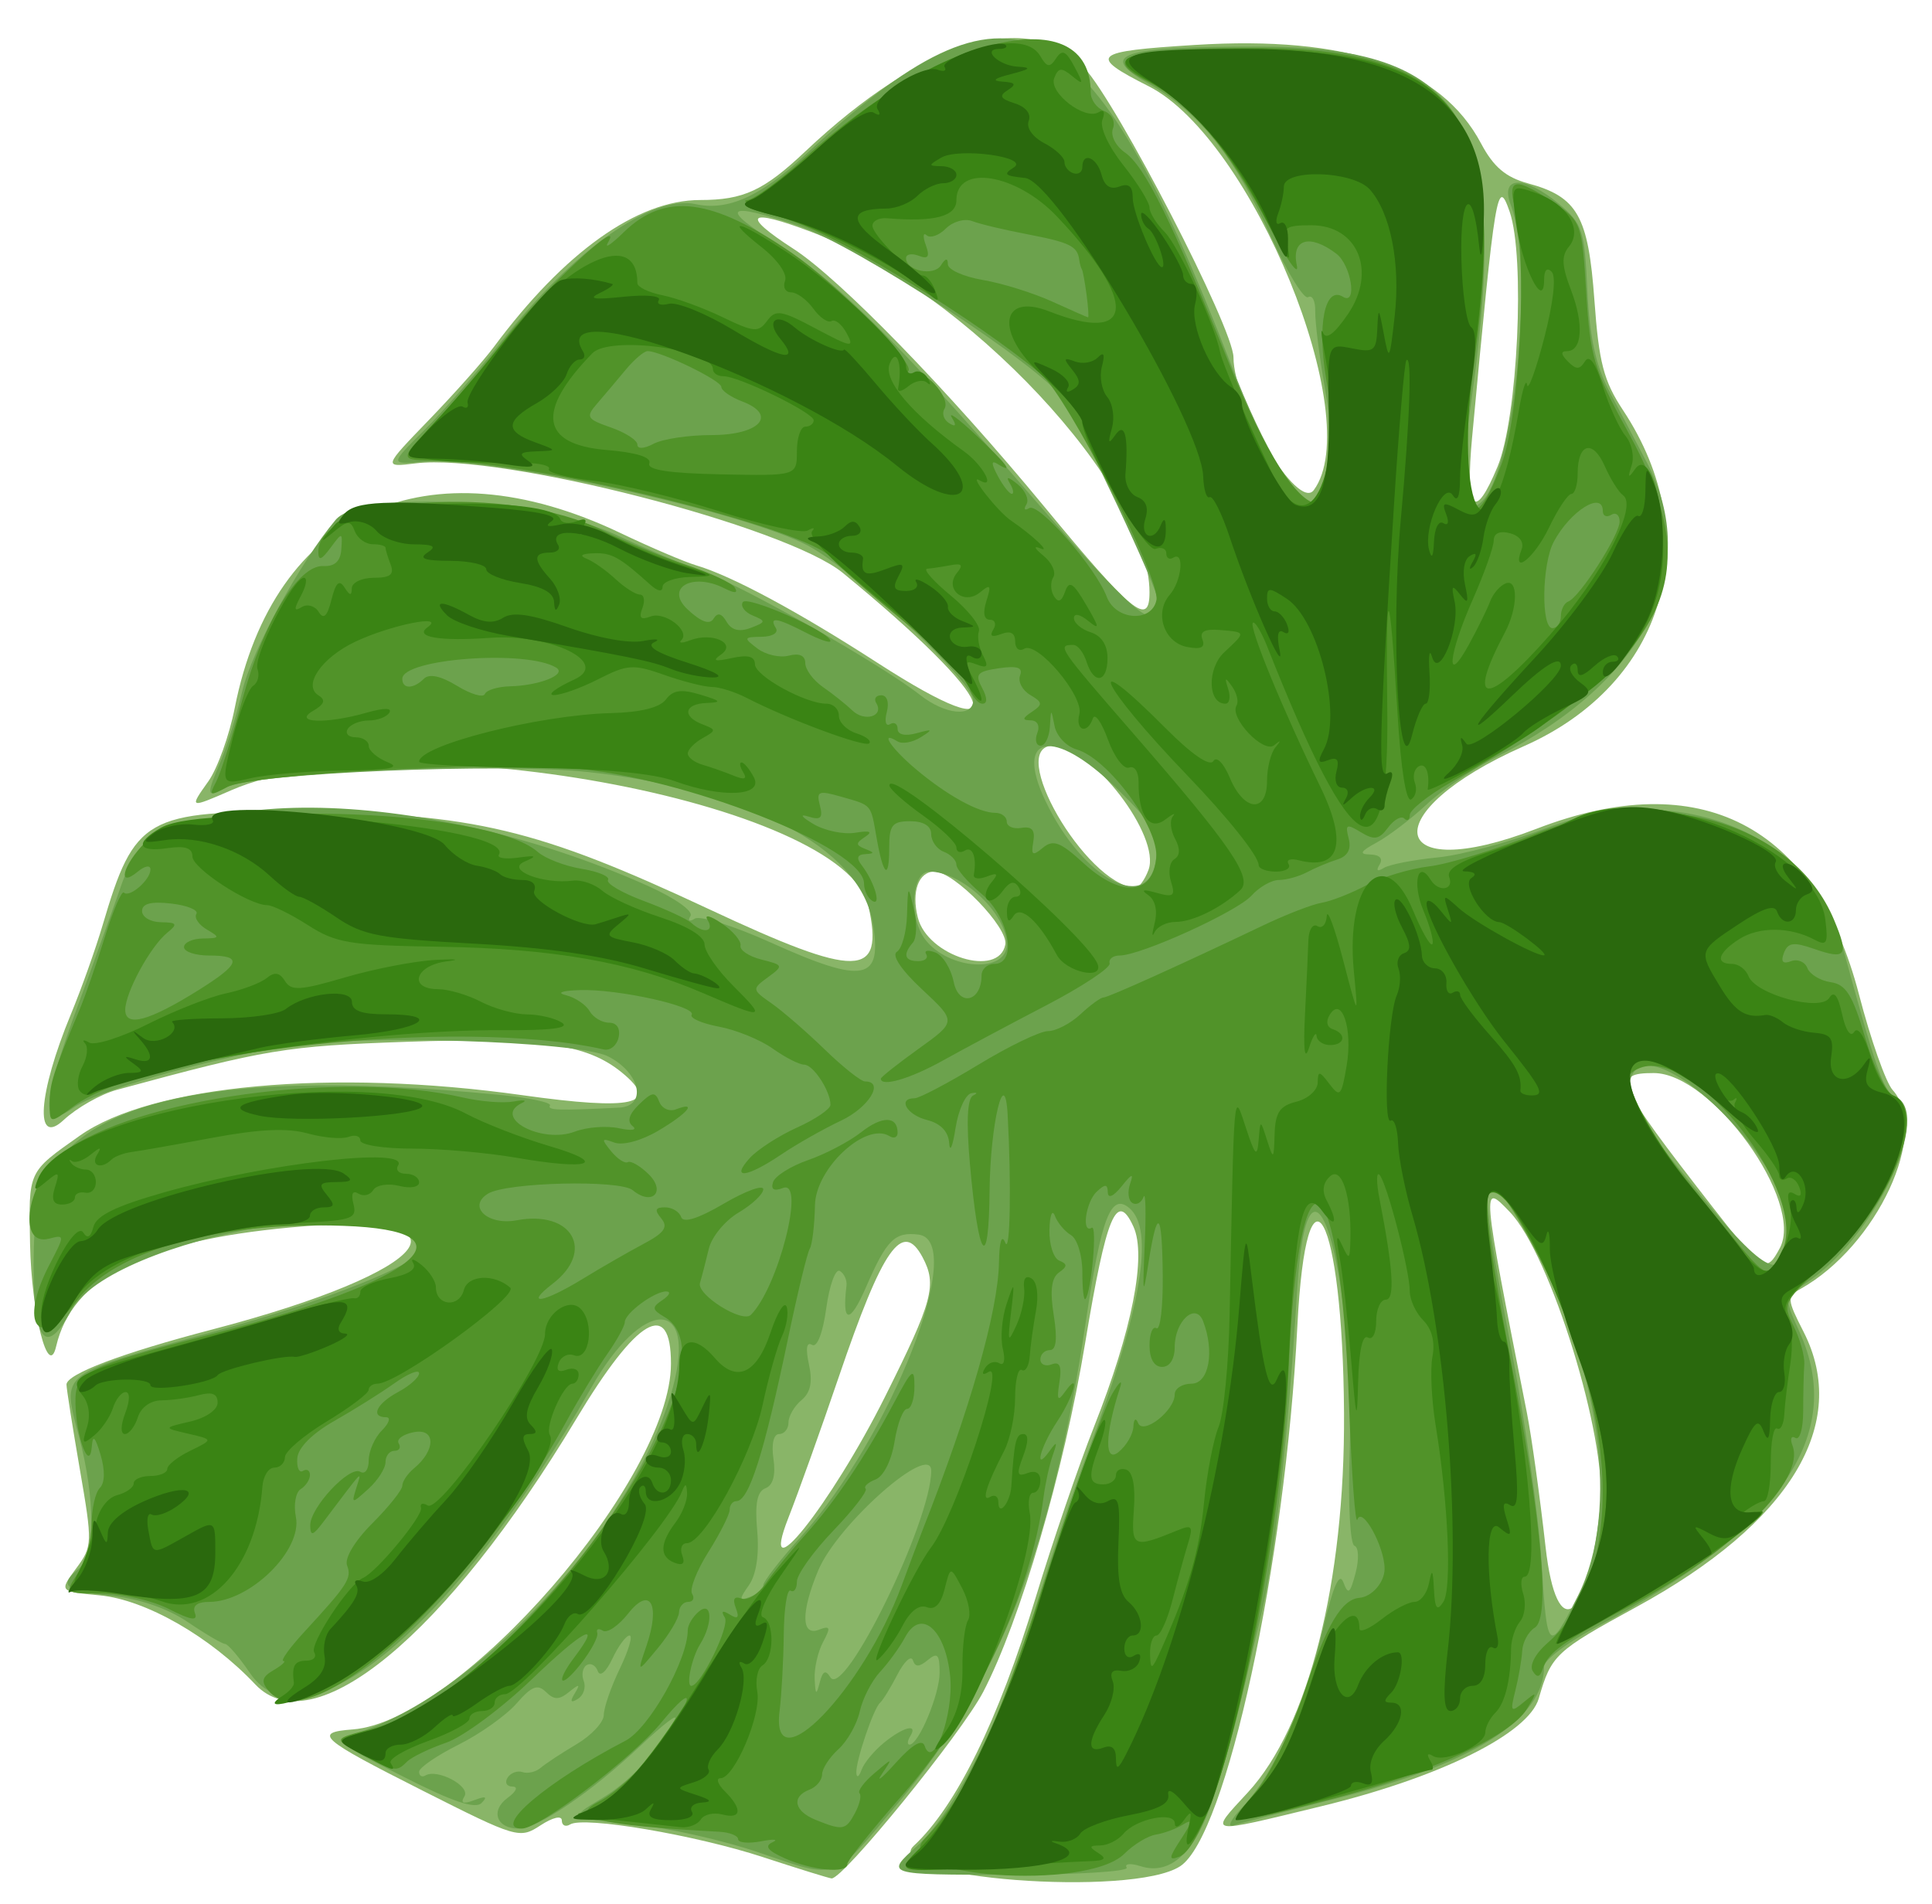 <?xml version="1.0" encoding="UTF-8" standalone="no"?>
<svg
   xmlns:dc="http://purl.org/dc/elements/1.1/"
   xmlns:cc="http://creativecommons.org/ns#"
   xmlns:rdf="http://www.w3.org/1999/02/22-rdf-syntax-ns#"
   xmlns:svg="http://www.w3.org/2000/svg"
   xmlns="http://www.w3.org/2000/svg"
   xmlns:sodipodi="http://sodipodi.sourceforge.net/DTD/sodipodi-0.dtd"
   xmlns:inkscape="http://www.inkscape.org/namespaces/inkscape"
   width="210mm"
   height="207mm"
   viewBox="0 0 210 207"
   version="1.1"
   id="svg8"
   inkscape:version="1.0.2 (e86c8708, 2021-01-15)"
   sodipodi:docname="monstera_unsmoothed.svg"
   inkscape:export-filename="/Users/cannonlock/WebstormProjects/Personal-Website/src/static/images/monstera.png"
   inkscape:export-xdpi="96"
   inkscape:export-ydpi="96">
  <defs
     id="defs2" />
  <sodipodi:namedview
     id="base"
     pagecolor="#ffffff"
     bordercolor="#666666"
     borderopacity="1.0"
     inkscape:pageopacity="0.0"
     inkscape:pageshadow="2"
     inkscape:zoom="0.36920597"
     inkscape:cx="12.650331"
     inkscape:cy="191.25566"
     inkscape:document-units="mm"
     inkscape:current-layer="g24"
     inkscape:document-rotation="0"
     showgrid="false"
     inkscape:window-width="1252"
     inkscape:window-height="943"
     inkscape:window-x="869"
     inkscape:window-y="-1955"
     inkscape:window-maximized="0" />
  <g
     inkscape:label="Layer 1"
     inkscape:groupmode="layer"
     id="layer1">
    <g
       id="g24"
       transform="translate(3.78,-15.875)">
      <g
         id="g192"
         transform="translate(214.988,101.761)"
         inkscape:export-xdpi="96"
         inkscape:export-ydpi="96">
        <path
           style="fill:#89b568;stroke-width:0.913"
           d="m -135.799,116.006 c -7.364,-2.415 -19.518,-4.48 -20.995,-3.567 -0.498,0.308 -0.906,0.115 -0.906,-0.428 0,-0.568 -0.985,-0.342 -2.321,0.533 -2.265,1.484 -2.572,1.394 -12.776,-3.76 -11.224,-5.669 -11.991,-6.339 -7.631,-6.671 11.683,-0.89 34.591,-27.224 34.591,-39.764 0,-7.146 -3.686,-4.993 -10.293,6.013 -14.114,23.511 -28.618,35.507 -34.892,28.856 -4.894,-5.188 -11.888,-9.195 -16.884,-9.675 -4.437,-0.426 -4.437,-0.426 -2.595,-2.918 1.792,-2.424 1.803,-2.719 0.402,-10.84 -0.792,-4.592 -1.441,-8.714 -1.441,-9.161 0,-1.143 6.023,-3.421 15.815,-5.98 24.338,-6.36 29.46,-13.044 8.504,-11.096 -15.848,1.473 -23.703,5.464 -25.445,12.929 -0.852,3.65 -2.69,-3.603 -2.836,-11.191 -0.154,-7.957 -0.269,-7.707 5.399,-11.712 7.82,-5.526 27.414,-7.32 48.115,-4.407 12.023,1.692 15.055,1.003 10.818,-2.459 -3.822,-3.123 -8.892,-3.847 -23.412,-3.342 -13.152,0.457 -15.221,0.8 -31.483,5.219 -1.757,0.477 -4.355,1.951 -5.775,3.275 -3.197,2.982 -2.805,-2.824 0.775,-11.487 1.141,-2.76 2.695,-7.122 3.453,-9.693 3.469,-11.758 4.678,-12.446 21.623,-12.298 18.647,0.163 25.623,1.826 44.241,10.542 16.281,7.622 19.109,7.57 17.376,-0.321 -2.499,-11.378 -51.574,-20.295 -69.257,-12.585 -4.571,1.993 -4.594,1.984 -2.491,-0.969 0.983,-1.38 2.274,-4.973 2.869,-7.985 4.227,-21.382 21.016,-28.988 41.939,-19.001 3.262,1.557 6.958,3.135 8.213,3.506 3.875,1.146 11.04,4.998 19.703,10.593 15.495,10.008 13.251,4.17 -3.753,-9.763 -6.221,-5.097 -37.187,-13.045 -46.423,-11.915 -3.553,0.435 -3.553,0.435 1.45,-4.743 2.752,-2.848 5.918,-6.41 7.036,-7.915 7.657,-10.31 15.603,-15.969 22.419,-15.969 4.716,0 6.913,-1.015 11.431,-5.282 12.817,-12.104 24.332,-15.578 30.286,-9.136 3.668,3.968 16.243,28.348 16.257,31.519 0.023,5.177 7.02,16.75 8.727,14.436 5.743,-7.781 -6.693,-38.199 -17.949,-43.903 -6.647,-3.368 -6.174,-3.791 5.031,-4.491 16.582,-1.036 26.725,2.458 31.106,10.717 1.348,2.541 2.682,3.673 5.103,4.331 5.375,1.46 6.552,3.535 7.214,12.717 0.487,6.756 1.01,8.765 3.104,11.93 9.237,13.959 4.583,29.742 -10.774,36.535 -16.26,7.193 -15.015,15.299 1.379,8.977 17.779,-6.856 30.254,-0.444 35.051,18.019 1.271,4.892 2.918,9.564 3.659,10.384 4.088,4.517 -1.676,16.95 -10.024,21.622 -1.486,0.831 -1.465,1.12 0.331,4.642 5.119,10.035 -1.425,20.805 -18.196,29.947 -8.771,4.781 -9.213,5.195 -10.58,9.926 -1.103,3.817 -10.685,8.571 -23.605,11.71 -12.677,3.08 -12.3,3.151 -8.001,-1.513 6.576,-7.134 10.551,-22.833 10.439,-41.224 -0.133,-21.726 -4.076,-29.019 -5.076,-9.386 -1.315,25.83 -7.73,55.38 -12.734,58.652 -5.231,3.421 -32.755,1.303 -28.952,-2.228 4.598,-4.269 9.204,-13.65 13.242,-26.97 1.807,-5.962 4.675,-14.354 6.372,-18.648 4.115,-10.411 5.706,-18.505 4.261,-21.677 -1.815,-3.984 -2.944,-1.261 -5.257,12.682 -2.312,13.943 -7.041,30.126 -11.067,37.875 -2.341,4.506 -15.27,20.411 -16.492,20.289 -0.316,-0.032 -3.655,-1.068 -7.42,-2.302 z m 90.988,-38.21 c 0.753,-7.298 -5.419,-27.319 -9.842,-31.927 -3.104,-3.233 -3.108,-3.279 1.857,21.85 0.496,2.509 1.407,9.062 2.025,14.56 1.214,10.8 4.65,8.215 5.96,-4.484 z M -122.556,65.919 c 5.179,-10.358 5.661,-12.154 4.063,-15.141 -2.186,-4.084 -4.323,-1.027 -9.104,13.019 -1.93,5.671 -4.392,12.556 -5.471,15.3 -3.407,8.666 4.624,-1.401 10.513,-13.178 z m 97.246,-16.128 c 2.698,-5.042 -7.372,-19.029 -13.701,-19.029 -4.58,0 -4.126,1.037 6.328,14.476 5.569,7.159 5.876,7.348 7.372,4.553 z m -84.187,-32.994 c 0.352,-1.846 -5.548,-7.936 -7.689,-7.936 -1.739,0 -2.528,2.17 -1.818,4.998 1.053,4.197 8.81,6.594 9.507,2.938 z M -93.929,8.667 C -92.575,5.007 -100.117,-4.827 -104.278,-4.827 c -5.19,0 3.444,15.014 8.888,15.455 0.393,0.032 1.05,-0.851 1.461,-1.961 z m 0.107,-30.148 c 0,-11.548 -19.901,-32.787 -36.703,-39.172 -7.009,-2.663 -7.804,-1.938 -1.993,1.818 5.041,3.258 16.773,15.318 27.243,28.003 9.569,11.594 11.453,13.133 11.453,9.35 z m 37.835,-13.688 c 2.191,-5.277 3.017,-22.788 1.308,-27.713 -1.327,-3.822 -1.556,-2.444 -4.076,24.519 -0.753,8.052 0.264,9.225 2.768,3.194 z"
           id="path202" />
        <path
           style="fill:#6ca24d;stroke-width:0.913"
           d="m -136.256,115.497 c -4.015,-1.371 -10.31,-2.775 -13.988,-3.12 -6.687,-0.627 -6.687,-0.627 -3.194,-2.713 3.159,-1.886 5.947,-4.89 8.016,-8.637 0.416,-0.753 -1.253,0.527 -3.709,2.845 -5.408,5.104 -11.177,9.018 -13.292,9.018 -2.377,0 -3.065,-1.951 -1.176,-3.332 0.951,-0.695 1.187,-1.23 0.542,-1.23 -0.627,0 -0.874,-0.432 -0.547,-0.961 0.327,-0.528 1.061,-0.805 1.631,-0.615 0.571,0.19 1.457,-0.018 1.97,-0.462 0.513,-0.444 2.267,-1.599 3.898,-2.566 1.631,-0.967 2.966,-2.399 2.966,-3.184 0,-0.784 0.784,-3.049 1.742,-5.032 0.958,-1.983 1.435,-3.606 1.059,-3.606 -0.376,0 -1.214,1.129 -1.862,2.509 -0.685,1.459 -1.352,2.029 -1.593,1.363 -0.228,-0.631 -0.772,-0.925 -1.209,-0.655 -0.437,0.27 -0.579,1.052 -0.316,1.738 0.263,0.686 -0.024,1.558 -0.637,1.937 -0.78,0.482 -0.883,0.304 -0.343,-0.592 0.63,-1.045 0.517,-1.075 -0.611,-0.163 -1.092,0.884 -1.622,0.884 -2.52,0 -0.9,-0.886 -1.562,-0.628 -3.181,1.24 -1.125,1.297 -3.97,3.321 -6.324,4.496 -2.354,1.176 -4.28,2.499 -4.28,2.942 0,0.443 0.308,0.623 0.684,0.402 1.308,-0.77 4.926,1.164 4.244,2.268 -0.466,0.754 -0.143,0.877 1.082,0.41 1.239,-0.472 1.465,-0.381 0.778,0.312 -0.687,0.693 -3.164,-0.141 -8.525,-2.87 -7.556,-3.847 -7.556,-3.847 -4.457,-4.92 13.349,-4.622 29.921,-22.972 33.782,-37.409 2.633,-9.845 -3.274,-9.797 -8.886,0.071 -14.72,25.886 -31.182,39.669 -37.064,31.033 -1.194,-1.753 -2.422,-3.19 -2.728,-3.194 -0.306,-0.004 -2.125,-1.07 -4.041,-2.37 -2.205,-1.497 -5.266,-2.548 -8.34,-2.865 -5.086,-0.525 -5.758,-1.1 -3.488,-2.984 1.765,-1.465 1.773,-7.485 0.019,-14.218 -1.899,-7.292 -2.612,-6.752 15.494,-11.749 11.124,-3.07 21.445,-7.168 21.445,-8.515 0,-7.437 -33.458,-1.662 -37.873,6.537 -3.081,5.721 -4.439,2.604 -3.928,-9.012 0.581,-13.218 16.756,-17.844 50.688,-14.496 3.131,0.309 5.531,0.822 5.335,1.141 -0.324,0.525 0.955,0.564 7.516,0.231 3.095,-0.157 2.307,-3.808 -1.204,-5.574 -3.328,-1.674 -27.396,-2.412 -35.133,-1.077 -9.245,1.595 -20.419,4.839 -22.998,6.675 -3.629,2.584 -3.483,-0.307 0.569,-11.288 1.717,-4.654 3.866,-10.617 4.776,-13.25 3.783,-10.953 32.161,-10.754 57.102,0.401 2.941,1.315 4.976,2.749 4.65,3.276 -0.333,0.538 -0.132,0.661 0.472,0.288 0.578,-0.357 4.286,0.811 8.241,2.597 10.237,4.622 12.242,4.2 11.048,-2.328 -1.467,-8.023 -13.513,-14.322 -31.008,-16.213 -9.261,-1.001 -36.28,0.127 -39.093,1.633 -2.323,1.243 -2.365,1.073 -0.708,-2.856 0.695,-1.648 1.742,-5.05 2.328,-7.559 1.019,-4.365 6.258,-13.98 10.144,-18.616 2.777,-3.313 22.2,-2.273 30.503,1.634 3.022,1.422 7.377,3.266 9.678,4.098 4.331,1.567 19.201,10.038 23.355,13.305 2.74,2.156 5.77,2.448 5.77,0.557 0,-2.021 -12.922,-14.11 -17.944,-16.787 -7.006,-3.734 -34.44,-9.718 -41.827,-9.122 -3.65,0.294 -3.65,0.294 0.068,-3.4 2.045,-2.032 5.84,-6.394 8.432,-9.693 7.784,-9.905 16.334,-15.961 21.065,-14.922 3.524,0.774 7.087,-0.815 11.911,-5.312 22.761,-21.216 30.773,-17.293 46.288,22.671 7.512,19.348 13.382,20.729 10.193,2.397 -0.579,-3.326 -1.033,-6.969 -1.009,-8.095 0.024,-1.126 -0.323,-1.821 -0.771,-1.544 -0.448,0.277 -2.244,-2.634 -3.991,-6.467 -4.072,-8.934 -7.782,-13.569 -13.459,-16.812 -5.477,-3.128 -2.954,-3.956 12.071,-3.961 22.395,-0.007 27.359,8.067 23.218,37.762 -1.516,10.872 -1.302,13.657 0.909,11.822 3.632,-3.014 5.901,-25.469 3.272,-32.382 -1.21,-3.184 1.536,-3.215 5.286,-0.06 2.505,2.107 2.736,2.82 3.043,9.354 0.238,5.081 0.908,8.165 2.378,10.951 1.125,2.133 2.963,5.624 4.084,7.757 6.081,11.573 -0.145,23.809 -16.273,31.982 -2.518,1.276 -5.956,3.607 -7.639,5.18 -1.684,1.573 -4.124,3.437 -5.422,4.143 -1.826,0.992 -1.986,1.292 -0.71,1.32 1.011,0.022 1.398,0.445 1,1.09 -0.414,0.67 -0.249,0.805 0.453,0.371 0.607,-0.375 3.237,-0.889 5.844,-1.142 2.607,-0.253 7.967,-1.699 11.911,-3.213 14.007,-5.379 28.765,0.523 32.099,12.837 3.536,13.061 4.503,15.866 5.618,16.294 4.436,1.702 -2.2,15.66 -9.727,20.457 -2.253,1.436 -2.253,1.436 -0.546,5.222 5.052,11.204 -1.998,21.443 -22.068,32.051 -3.137,1.658 -5.703,3.594 -5.703,4.302 0,5.741 -7.743,10.618 -22.926,14.439 -5.208,1.311 -10.085,2.59 -10.837,2.841 -0.752,0.252 -0.265,-0.698 1.083,-2.11 3.289,-3.446 6.727,-11.108 8.655,-19.287 1.091,-4.628 1.777,-6.196 2.205,-5.038 0.519,1.405 0.737,1.24 1.326,-1.009 0.393,-1.5 0.339,-2.811 -0.124,-2.964 -0.456,-0.151 -0.695,-4.484 -0.532,-9.63 0.658,-20.747 -4.522,-37.37 -5.688,-18.253 -0.95,15.585 -2.392,28.795 -3.808,34.905 -2.935,12.663 -3.363,14.322 -5.125,19.883 -2.001,6.316 -4.739,8.995 -8.103,7.927 -1.091,-0.346 -1.766,-0.278 -1.5,0.152 0.266,0.43 -5.534,0.782 -12.889,0.782 -13.374,0 -13.374,0 -9.907,-3.113 4.169,-3.743 9.52,-14.521 12.951,-26.089 1.34,-4.517 3.895,-12.114 5.679,-16.882 5.806,-15.524 7.241,-24.078 4.43,-26.411 -1.984,-1.647 -3.029,1.09 -4.695,12.303 -3.652,24.58 -9.305,39.082 -20.442,52.435 -7.15,8.573 -6.4,8.307 -15.079,5.344 z m 13.57,-11.939 c 2.143,-1.738 3.738,-2.132 2.856,-0.705 -0.31,0.502 -0.345,0.913 -0.077,0.913 0.987,0 3.271,-5.462 3.271,-7.823 0,-1.989 -0.236,-2.243 -1.28,-1.376 -0.947,0.786 -1.37,0.793 -1.625,0.027 -0.19,-0.57 -0.948,0.132 -1.684,1.559 -0.736,1.427 -1.58,2.8 -1.875,3.051 -0.723,0.615 -2.679,6.407 -2.588,7.665 0.04,0.552 0.294,0.389 0.566,-0.364 0.272,-0.753 1.369,-2.078 2.437,-2.945 z m -5.827,-7.115 c 1.5,2.426 10.964,-16.95 10.964,-22.447 0,-3.176 -10.183,5.808 -12.284,10.837 -1.885,4.512 -1.856,7.185 0.071,6.446 1.245,-0.478 1.316,-0.269 0.456,1.337 -0.56,1.047 -0.971,2.854 -0.913,4.017 0.087,1.746 0.183,1.813 0.549,0.384 0.323,-1.263 0.635,-1.418 1.157,-0.574 z m 81.237,-8.808 c 4.716,-9.34 2.454,-25.342 -5.568,-39.388 -5.168,-9.049 -5.429,-7.155 -1.693,12.286 1.531,7.969 3.028,18.48 3.325,23.358 0.601,9.853 0.77,10.014 3.936,3.744 z m -88.524,-1.206 c 0,-0.394 1.844,-2.767 4.097,-5.273 9.845,-10.95 18.101,-32.152 12.785,-32.832 -2.596,-0.332 -3.481,0.551 -5.718,5.709 -1.758,4.053 -2.634,3.987 -2.122,-0.159 0.073,-0.59 -0.251,-1.309 -0.719,-1.598 -0.468,-0.289 -1.133,1.528 -1.479,4.038 -0.374,2.722 -1.001,4.334 -1.552,3.993 -0.591,-0.365 -0.71,0.404 -0.33,2.135 0.416,1.896 0.172,3.057 -0.815,3.876 -0.775,0.643 -1.409,1.735 -1.409,2.427 0,0.691 -0.457,1.257 -1.016,1.257 -0.607,0 -0.856,1.088 -0.619,2.703 0.258,1.758 -0.046,2.872 -0.87,3.189 -0.903,0.347 -1.161,1.669 -0.898,4.607 0.231,2.583 -0.103,4.794 -0.895,5.925 -1.102,1.574 -1.084,1.735 0.149,1.262 0.777,-0.298 1.412,-0.864 1.412,-1.258 z M -24.469,47.379 c 0,-7.446 -14.899,-21.658 -16.991,-16.208 -0.839,2.187 0.217,3.967 7.859,13.243 7.154,8.684 9.132,9.326 9.132,2.965 z M -109.336,16.792 c 0,-3.359 -4.852,-7.931 -8.416,-7.931 -1.939,0 -2.248,5.04 -0.452,7.38 2.545,3.317 8.868,3.71 8.868,0.551 z m 16.256,-9.531 c 0.245,-2.542 -0.387,-3.624 -4.395,-7.528 -6.773,-6.597 -11.1,-5.809 -7.68,1.399 4.159,8.765 11.464,12.473 12.075,6.13 z m 0.17,-27.887 c 0,-1.251 -8.204,-18.704 -10.283,-21.879 -2.28,-3.48 -22.619,-16.766 -28.912,-18.886 -7.904,-2.663 -8.562,-1.938 -1.948,2.144 5.861,3.618 13.008,10.658 25.599,25.217 13.248,15.319 15.544,17.299 15.544,13.403 z"
           id="path200" />
        <path
           style="fill:#519329;stroke-width:0.913"
           d="m -133.433,116.134 c -1.887,-0.833 -2.282,-1.34 -1.369,-1.756 0.706,-0.322 0.155,-0.37 -1.225,-0.106 -1.38,0.264 -2.509,0.163 -2.509,-0.223 0,-0.386 -0.924,-0.751 -2.053,-0.812 -13.185,-0.705 -16.49,-1.526 -13.117,-3.256 1.831,-0.939 4.752,-3.646 6.49,-6.015 3.959,-5.396 4.196,-7.293 0.323,-2.595 -3.218,3.904 -13.232,11.52 -15.147,11.52 -3.318,0 2.686,-5.093 11.258,-9.55 2.575,-1.339 6.771,-8.794 6.771,-12.029 0,-0.556 0.547,-1.465 1.215,-2.02 1.439,-1.194 1.535,1.295 0.137,3.539 -0.918,1.473 -1.57,4.547 -0.964,4.547 1.028,0 4.215,-6.497 3.642,-7.425 -0.444,-0.718 -0.264,-0.824 0.547,-0.323 0.87,0.538 1.05,0.334 0.644,-0.725 -0.375,-0.978 -0.166,-1.319 0.622,-1.016 0.653,0.251 1.834,-0.489 2.623,-1.643 0.79,-1.154 2.73,-3.536 4.312,-5.293 3.269,-3.63 6.507,-8.455 9.68,-14.423 1.934,-3.638 2.18,-3.827 2.18,-1.682 0,1.33 -0.358,2.417 -0.796,2.417 -0.438,0 -1.051,1.598 -1.364,3.551 -0.33,2.063 -1.198,3.792 -2.072,4.128 -0.828,0.318 -1.31,0.772 -1.072,1.01 0.238,0.238 -1.346,2.289 -3.52,4.557 -2.174,2.269 -3.952,4.758 -3.952,5.531 0,0.774 -0.308,1.217 -0.684,0.985 -0.376,-0.232 -0.711,1.899 -0.743,4.737 -0.032,2.838 -0.238,6.596 -0.456,8.353 -1.01,8.115 9.087,-2.287 13.288,-13.688 0.832,-2.259 1.837,-4.928 2.233,-5.932 5.196,-13.177 8.235,-23.826 8.328,-29.183 0.04,-2.27 0.301,-3.073 0.684,-2.106 0.529,1.333 0.672,-6.275 0.26,-13.882 -0.307,-5.665 -1.898,0.985 -1.965,8.213 -0.084,9.09 -1.213,7.569 -2.137,-2.88 -0.407,-4.6 -0.288,-7.148 0.348,-7.46 0.531,-0.261 0.442,-0.37 -0.198,-0.243 -0.64,0.127 -1.413,1.842 -1.718,3.81 -0.305,1.968 -0.613,2.699 -0.684,1.625 -0.084,-1.267 -0.932,-2.156 -2.411,-2.527 -2.205,-0.554 -3.241,-2.363 -1.352,-2.363 0.511,0 3.633,-1.643 6.937,-3.65 3.305,-2.008 6.71,-3.65 7.568,-3.65 0.858,0 2.441,-0.821 3.519,-1.825 1.077,-1.004 2.199,-1.825 2.491,-1.825 0.523,0 8.345,-3.53 17.338,-7.823 2.509,-1.198 5.384,-2.312 6.388,-2.475 1.004,-0.163 3.191,-1.019 4.86,-1.902 1.669,-0.883 4.749,-1.809 6.844,-2.057 2.095,-0.248 7.351,-1.864 11.679,-3.591 13.415,-5.352 27.915,-1.132 32.318,9.406 1.639,3.923 1.324,4.374 -2.2,3.145 -2.198,-0.766 -2.816,-0.68 -3.251,0.452 -0.366,0.953 -0.122,1.239 0.767,0.898 0.717,-0.275 1.518,0.058 1.78,0.74 0.262,0.682 1.404,1.375 2.539,1.539 1.668,0.242 2.387,1.401 3.752,6.049 0.929,3.162 2.284,5.978 3.012,6.257 3.835,1.472 -0.125,11.801 -6.834,17.826 -5.137,4.613 -5.211,4.749 -3.959,7.258 0.702,1.406 1.222,3.286 1.157,4.178 -0.065,0.891 -0.118,3.167 -0.119,5.057 -3.37e-4,1.89 -0.378,3.203 -0.839,2.918 -0.461,-0.285 -0.608,0.082 -0.326,0.816 1.444,3.763 -6.32,11.43 -17.7,17.478 -7.21,3.832 -8.851,5.013 -9.438,6.789 -0.315,0.954 -0.622,1.025 -1.098,0.255 -0.38,-0.614 0.298,-1.903 1.592,-3.028 8.669,-7.538 7.89,-25.861 -1.864,-43.839 -5.472,-10.085 -5.997,-7.099 -2.208,12.551 3.47,17.995 4.433,28.538 2.705,29.605 -0.697,0.43 -1.311,1.562 -1.364,2.515 -0.054,0.953 -0.387,2.888 -0.742,4.3 -0.59,2.351 -0.512,2.458 0.928,1.267 1.46,-1.206 1.48,-1.149 0.286,0.798 -1.793,2.922 -10.61,6.98 -21.131,9.726 -11.32,2.954 -11.376,2.948 -8.167,-0.945 1.481,-1.797 3.872,-6.827 5.314,-11.179 2.258,-6.817 3.903,-9.569 5.815,-9.727 1.365,-0.113 2.738,-1.694 2.738,-3.153 0,-2.411 -2.446,-6.849 -2.955,-5.362 -0.227,0.663 -0.636,-4.954 -0.908,-12.483 -0.985,-27.214 -5.478,-29.707 -6.58,-3.65 -0.888,20.996 -7.682,51.177 -11.883,52.789 -1.177,0.452 -1.145,0.141 0.194,-1.907 1.239,-1.894 1.291,-2.255 0.231,-1.596 -0.753,0.468 -2.084,0.962 -2.959,1.099 -0.875,0.136 -2.415,1.072 -3.422,2.08 -4.101,4.101 -25.679,2.522 -21.731,-1.59 4.643,-4.838 7.517,-11.099 13.607,-29.645 2.929,-8.919 5.979,-17.344 6.779,-18.723 0.8,-1.379 1.188,-1.685 0.862,-0.681 -1.649,5.084 -1.709,8.26 -0.132,6.96 0.836,-0.689 1.553,-1.921 1.593,-2.738 0.041,-0.852 0.26,-1.024 0.513,-0.402 0.546,1.34 3.978,-1.344 3.978,-3.111 0,-0.641 0.821,-1.166 1.825,-1.166 1.889,0 2.535,-3.475 1.262,-6.793 -0.805,-2.097 -3.087,-0.028 -3.087,2.798 0,1.32 -0.536,2.17 -1.369,2.17 -0.86,0 -1.369,-0.868 -1.369,-2.335 0,-1.284 0.339,-2.126 0.753,-1.87 0.414,0.256 0.722,-2.353 0.684,-5.797 -0.078,-7.073 -0.592,-7.444 -1.577,-1.138 -0.564,3.609 -0.626,3.275 -0.384,-2.092 0.158,-3.513 0.101,-5.872 -0.128,-5.241 -0.229,0.631 -0.774,0.925 -1.211,0.655 -0.437,-0.27 -0.552,-1.197 -0.256,-2.059 0.423,-1.23 0.224,-1.174 -0.923,0.257 -0.877,1.094 -1.474,1.354 -1.492,0.648 -0.023,-0.919 -0.286,-0.936 -1.202,-0.081 -1.199,1.12 -1.685,4.633 -0.543,3.928 0.618,-0.382 -0.04,7 -0.691,7.748 -0.182,0.209 -0.331,-1.105 -0.331,-2.92 0,-1.815 -0.556,-3.629 -1.235,-4.03 -0.679,-0.401 -1.468,-1.346 -1.753,-2.099 -0.285,-0.753 -0.55,-0.068 -0.59,1.521 -0.04,1.589 0.441,3.098 1.069,3.353 0.903,0.366 0.895,0.636 -0.035,1.292 -0.82,0.579 -0.992,1.98 -0.568,4.632 0.412,2.574 0.275,3.803 -0.421,3.803 -0.566,0 -1.029,0.455 -1.029,1.01 0,0.556 0.552,0.798 1.226,0.54 0.888,-0.341 1.12,0.198 0.841,1.956 -0.303,1.908 -0.178,2.134 0.585,1.057 1.771,-2.499 1.018,0.407 -0.827,3.194 -1.86,2.808 -2.585,5.657 -0.812,3.194 0.791,-1.1 0.857,-1.01 0.337,0.456 -0.356,1.004 -0.808,3.057 -1.004,4.563 -1.377,10.584 -7.466,23.446 -15.328,32.38 -3.303,3.754 -6.006,7.14 -6.006,7.526 0,1.052 -3.753,0.709 -6.759,-0.618 z m 7.608,-4.949 c 0.502,-0.938 0.719,-1.898 0.483,-2.135 -0.236,-0.236 0.49,-1.214 1.613,-2.173 2.022,-1.726 2.031,-1.725 0.817,0.082 -0.674,1.004 0.006,0.458 1.512,-1.214 1.801,-1.999 2.875,-2.63 3.137,-1.844 0.912,2.736 3.174,-3.361 2.78,-7.494 -0.491,-5.157 -3.183,-7.533 -4.899,-4.325 -0.585,1.093 -1.808,2.786 -2.719,3.764 -0.911,0.978 -1.905,2.912 -2.21,4.297 -0.304,1.386 -1.351,3.242 -2.327,4.125 -0.975,0.883 -1.773,2.113 -1.773,2.735 0,0.621 -0.616,1.366 -1.369,1.655 -2,0.768 -1.672,2.344 0.684,3.292 2.948,1.185 3.257,1.13 4.27,-0.764 z M -25.08,50.153 c 3.071,-6.113 -9.409,-22.257 -15.422,-19.95 -3.09,1.186 -1.68,3.97 8.087,15.966 6.081,7.469 5.69,7.257 7.335,3.983 z M -179.499,104.779 c -3.091,-1.647 -3.091,-1.647 1.015,-2.681 15.661,-3.944 41.008,-39.48 31.962,-44.811 -1.393,-0.821 -1.422,-1.058 -0.228,-1.856 0.753,-0.503 0.934,-0.922 0.403,-0.929 -1.277,-0.018 -4.509,2.371 -4.51,3.335 -7.8e-4,0.417 -0.866,1.99 -1.923,3.496 -1.057,1.506 -3.048,4.791 -4.426,7.3 -10.408,18.962 -27.845,34.73 -32.372,29.275 -0.849,-1.023 -0.729,-1.497 0.573,-2.254 0.906,-0.527 1.374,-0.971 1.039,-0.986 -0.335,-0.015 0.692,-1.439 2.281,-3.164 4.722,-5.125 5.175,-5.829 4.643,-7.217 -0.298,-0.777 0.837,-2.671 2.747,-4.581 1.791,-1.791 3.256,-3.63 3.256,-4.087 0,-0.457 0.572,-1.306 1.27,-1.885 2.393,-1.986 2.383,-4.392 -0.015,-3.934 -1.18,0.226 -1.921,0.774 -1.646,1.218 0.275,0.445 0.065,0.808 -0.467,0.808 -0.532,0 -0.966,0.552 -0.966,1.227 0,0.675 -0.839,1.987 -1.864,2.915 -1.818,1.645 -1.851,1.643 -1.318,-0.087 0.603,-1.957 0.966,-2.331 -3.593,3.701 -1.123,1.485 -1.385,1.552 -1.409,0.361 -0.038,-1.927 4.285,-6.554 5.45,-5.834 0.5,0.309 0.909,-0.255 0.909,-1.252 0,-0.998 0.645,-2.459 1.434,-3.248 0.789,-0.789 0.994,-1.434 0.456,-1.434 -1.743,0 -1.036,-1.486 1.304,-2.738 1.255,-0.672 2.281,-1.59 2.281,-2.041 0,-0.451 -1.203,0.036 -2.674,1.083 -1.47,1.047 -4.419,2.895 -6.553,4.107 -2.396,1.361 -3.931,2.908 -4.015,4.048 -0.075,1.014 0.205,1.634 0.621,1.376 0.416,-0.257 0.757,-0.057 0.757,0.445 0,0.502 -0.452,1.192 -1.004,1.533 -0.552,0.341 -0.79,1.7 -0.527,3.02 0.724,3.636 -4.996,9.243 -9.43,9.243 -1.31,0 -1.846,0.428 -1.539,1.228 0.34,0.885 -0.452,0.757 -2.833,-0.456 -1.817,-0.927 -5.113,-1.685 -7.323,-1.685 -4.018,0 -4.018,0 -2.545,-2.249 0.811,-1.237 1.474,-3.619 1.474,-5.293 0,-1.674 0.4,-3.443 0.889,-3.932 0.55,-0.55 0.58,-1.925 0.078,-3.605 -0.593,-1.989 -0.849,-2.227 -0.953,-0.891 -0.223,2.859 -1.692,-0.983 -1.775,-4.644 -0.079,-3.487 0.893,-3.978 15.256,-7.699 22.171,-5.744 28.59,-11.138 13.871,-11.655 -13.725,-0.482 -24.925,2.688 -29.059,8.226 -4.072,5.454 -6.269,2.47 -2.917,-3.961 1.71,-3.28 1.71,-3.323 -0.021,-2.871 -3.579,0.936 -2.366,-6.372 1.553,-9.362 7.712,-5.882 30.408,-9 43.48,-5.972 1.894,0.439 4.358,0.629 5.475,0.422 1.117,-0.206 1.518,-0.131 0.891,0.167 -3.283,1.561 2.139,4.483 5.763,3.105 1.292,-0.491 3.449,-0.654 4.794,-0.361 1.367,0.297 2.021,0.197 1.483,-0.227 -0.644,-0.507 -0.411,-1.293 0.705,-2.376 1.403,-1.361 1.749,-1.406 2.179,-0.286 0.281,0.733 1.093,1.109 1.804,0.836 2.416,-0.927 1.307,0.423 -1.903,2.317 -1.858,1.096 -3.864,1.635 -4.791,1.288 -1.393,-0.522 -1.437,-0.404 -0.351,0.932 0.684,0.841 1.506,1.381 1.825,1.2 0.32,-0.181 1.328,0.398 2.24,1.286 1.966,1.915 0.41,3.518 -1.709,1.76 -1.396,-1.158 -13.723,-0.861 -15.73,0.38 -2.267,1.401 -0.023,3.483 3.118,2.894 6.032,-1.132 8.568,3.318 3.925,6.887 -3.188,2.451 -1.032,2.106 3.26,-0.521 2.008,-1.229 4.976,-2.936 6.595,-3.794 2.281,-1.208 2.719,-1.833 1.941,-2.77 -0.76,-0.915 -0.662,-1.21 0.401,-1.21 0.772,0 1.563,0.475 1.757,1.057 0.228,0.685 1.859,0.174 4.639,-1.456 2.358,-1.382 4.287,-2.086 4.287,-1.564 0,0.521 -1.206,1.66 -2.679,2.53 -1.474,0.871 -2.93,2.639 -3.237,3.93 -0.307,1.291 -0.74,2.967 -0.963,3.725 -0.376,1.281 4.6,4.4 5.532,3.467 2.98,-2.98 5.967,-14.742 3.504,-13.796 -0.996,0.382 -1.359,0.17 -1.089,-0.639 0.222,-0.667 1.94,-1.744 3.817,-2.394 1.877,-0.65 4.469,-2.012 5.759,-3.027 2.289,-1.801 3.957,-1.775 3.957,0.062 0,0.502 -0.401,0.665 -0.89,0.362 -2.553,-1.578 -8.01,3.484 -8.091,7.505 -0.044,2.176 -0.3,4.313 -0.569,4.748 -0.269,0.435 -1.332,4.834 -2.363,9.775 -2.598,12.458 -4.249,17.653 -5.609,17.653 -0.401,0 -0.729,0.419 -0.729,0.931 0,0.512 -1.041,2.58 -2.314,4.597 -1.273,2.016 -2.07,4.061 -1.771,4.545 0.299,0.483 0.108,0.879 -0.423,0.879 -0.532,0 -0.981,0.513 -0.999,1.141 -0.018,0.627 -1.051,2.373 -2.296,3.878 -2.263,2.738 -2.263,2.738 -1.243,-0.24 1.55,-4.525 0.402,-6.55 -1.99,-3.509 -1.037,1.318 -2.274,2.157 -2.748,1.864 -0.474,-0.293 -0.749,-0.186 -0.611,0.237 0.138,0.423 -0.673,1.947 -1.802,3.385 -2.233,2.844 -2.845,2.124 -0.655,-0.771 3.077,-4.068 0.949,-2.962 -4.637,2.411 -3.287,3.162 -7.486,6.273 -9.332,6.913 -1.845,0.64 -3.755,1.564 -4.244,2.053 -1.147,1.147 -1.317,1.119 -4.984,-0.834 z m 42.216,-64.766 c 0.846,-0.934 3.168,-2.434 5.16,-3.332 1.993,-0.899 3.623,-2.009 3.623,-2.468 0,-1.508 -1.87,-4.364 -2.857,-4.364 -0.532,0 -2.072,-0.786 -3.421,-1.747 -1.349,-0.961 -3.975,-2.032 -5.836,-2.381 -1.861,-0.349 -3.198,-0.934 -2.973,-1.299 0.564,-0.913 -8.021,-2.81 -12.131,-2.68 -1.981,0.063 -2.606,0.291 -1.527,0.558 1.004,0.249 2.153,1.022 2.555,1.719 0.401,0.697 1.355,1.267 2.12,1.267 0.849,0 1.254,0.622 1.041,1.597 -0.192,0.878 -0.912,1.47 -1.6,1.314 -15.676,-3.546 -49.389,0.074 -57.663,6.191 -2.574,1.903 -2.574,1.903 -2.574,-0.363 0,-2.13 0.367,-3.279 3.229,-10.108 0.631,-1.506 1.879,-5.094 2.773,-7.974 0.894,-2.88 1.822,-5.039 2.063,-4.799 0.601,0.601 2.887,-1.384 2.887,-2.508 0,-0.509 -0.605,-0.41 -1.369,0.223 -2.308,1.915 -1.642,-0.722 0.798,-3.162 4.694,-4.694 37.045,-3.919 42.663,1.023 0.816,0.718 2.964,1.545 4.773,1.839 1.809,0.294 3.1,0.839 2.869,1.213 -0.231,0.374 1.523,1.402 3.896,2.285 2.374,0.883 4.706,1.962 5.183,2.398 1.308,1.196 2.531,0.95 1.735,-0.348 -0.385,-0.627 0.31,-0.455 1.543,0.383 1.233,0.838 2.153,1.926 2.045,2.418 -0.109,0.492 0.917,1.175 2.28,1.517 2.394,0.601 2.418,0.666 0.694,1.927 -1.749,1.279 -1.741,1.335 0.417,2.847 1.211,0.848 3.809,3.102 5.774,5.009 1.965,1.907 3.933,3.467 4.375,3.467 2.151,0 0.407,2.838 -2.62,4.262 -1.882,0.886 -4.814,2.547 -6.515,3.693 -3.738,2.517 -5.521,2.718 -3.409,0.384 z m -59.919,-18.258 c 4.577,-2.857 4.861,-3.769 1.174,-3.769 -1.506,0 -2.738,-0.411 -2.738,-0.913 0,-0.502 0.924,-0.925 2.053,-0.94 1.849,-0.025 1.893,-0.121 0.437,-0.969 -0.889,-0.517 -1.405,-1.282 -1.148,-1.698 0.257,-0.417 -0.966,-0.925 -2.718,-1.129 -2.196,-0.256 -3.187,-0.004 -3.187,0.814 0,0.652 0.924,1.199 2.053,1.215 1.757,0.025 1.856,0.19 0.684,1.143 -1.839,1.496 -4.563,6.502 -4.563,8.384 0,1.919 2.556,1.232 7.951,-2.137 z m 74.177,9.617 c 0,-0.166 1.852,-1.632 4.115,-3.257 4.115,-2.955 4.115,-2.955 0.378,-6.44 -2.273,-2.119 -3.349,-3.725 -2.747,-4.097 0.545,-0.337 1.039,-2.128 1.099,-3.98 0.107,-3.342 0.113,-3.347 0.752,-0.631 0.354,1.506 0.306,3.128 -0.108,3.605 -1.122,1.293 -0.914,2.023 0.576,2.023 0.731,0 1.12,-0.338 0.865,-0.75 -0.255,-0.413 0.194,-0.498 0.999,-0.189 0.804,0.309 1.699,1.748 1.989,3.198 0.547,2.735 3.031,2.163 3.031,-0.698 0,-0.691 0.616,-1.257 1.369,-1.257 2.56,0 1.647,-5.079 -1.369,-7.617 -1.506,-1.267 -2.738,-2.697 -2.738,-3.177 0,-0.481 -0.616,-1.11 -1.369,-1.399 -0.753,-0.289 -1.369,-1.154 -1.369,-1.923 0,-0.882 -0.841,-1.397 -2.281,-1.397 -1.953,0 -2.281,0.416 -2.281,2.89 0,3.586 -0.637,3.091 -1.369,-1.065 -0.662,-3.755 -0.455,-3.516 -3.872,-4.496 -2.442,-0.7 -2.7,-0.593 -2.295,0.954 0.358,1.369 0.089,1.629 -1.251,1.21 -0.996,-0.311 -0.774,0.024 0.536,0.804 1.233,0.735 3.287,1.166 4.563,0.956 1.599,-0.263 1.934,-0.126 1.076,0.441 -1.05,0.694 -1.05,0.899 0,1.316 1.045,0.415 1.043,0.506 -0.008,0.567 -0.862,0.05 -0.977,0.428 -0.37,1.213 1.369,1.769 2.187,4.509 1.155,3.872 -0.496,-0.307 -0.902,-1.158 -0.902,-1.893 0,-3.884 -19.599,-11.589 -31.939,-12.555 -9.281,-0.727 -34.706,0.685 -37.295,2.071 -1.884,1.008 -1.998,0.955 -1.199,-0.552 0.485,-0.916 1.773,-4.951 2.86,-8.966 2.272,-8.387 6.074,-14.648 8.809,-14.507 1.232,0.064 1.861,-0.525 1.949,-1.825 0.128,-1.88 0.105,-1.883 -1.185,-0.148 -1.006,1.354 -1.316,1.445 -1.316,0.387 0,-5.92 20.821,-7.414 31.026,-2.227 2.259,1.148 6.257,2.794 8.887,3.657 2.629,0.863 5.04,1.99 5.357,2.504 0.385,0.622 0.007,0.647 -1.13,0.073 -3.512,-1.77 -6.508,-0.04 -3.991,2.305 1.462,1.362 2.382,1.691 2.807,1.002 0.438,-0.708 0.876,-0.606 1.423,0.334 0.533,0.915 1.386,1.131 2.616,0.664 1.669,-0.634 1.689,-0.749 0.233,-1.343 -0.875,-0.357 -1.367,-1.013 -1.092,-1.458 0.474,-0.767 9.528,3.254 9.528,4.232 0,0.255 -1.212,-0.162 -2.692,-0.928 -3.133,-1.62 -4.026,-1.753 -3.239,-0.48 0.312,0.505 -0.376,0.925 -1.543,0.942 -1.973,0.027 -2.003,0.108 -0.468,1.272 0.902,0.684 2.442,1.033 3.422,0.777 1.14,-0.298 1.783,-0.007 1.783,0.808 0,0.701 0.872,1.878 1.937,2.616 1.065,0.738 2.499,1.882 3.187,2.541 1.335,1.281 3.473,0.617 2.594,-0.806 -0.289,-0.467 -0.042,-0.849 0.548,-0.849 0.624,0 0.873,0.764 0.595,1.826 -0.263,1.004 -0.105,1.596 0.35,1.315 0.455,-0.281 0.827,-0.049 0.827,0.517 0,0.624 0.807,0.807 2.053,0.467 1.779,-0.486 1.839,-0.427 0.449,0.444 -0.882,0.553 -2.012,0.754 -2.509,0.446 -2.029,-1.254 -0.713,0.74 1.987,3.013 3.384,2.847 6.835,4.749 8.619,4.749 0.695,0 1.264,0.429 1.264,0.953 0,0.524 0.719,0.832 1.597,0.684 1.143,-0.192 1.509,0.237 1.288,1.508 -0.257,1.478 -0.082,1.587 1.047,0.65 1.115,-0.925 1.902,-0.626 4.416,1.679 4.083,3.743 7.504,3.498 7.899,-0.564 0.32,-3.283 -5.207,-10.812 -8.666,-11.807 -1.101,-0.316 -2.174,-1.461 -2.385,-2.543 -0.378,-1.935 -0.386,-1.933 -0.508,0.086 -0.068,1.129 -0.522,2.053 -1.008,2.053 -0.486,0 -0.648,-0.616 -0.359,-1.369 0.307,-0.8 0.011,-1.375 -0.713,-1.383 -0.958,-0.011 -0.929,-0.221 0.131,-0.929 1.197,-0.801 1.173,-1.031 -0.19,-1.835 -0.857,-0.506 -1.353,-1.457 -1.101,-2.112 0.333,-0.868 -0.292,-1.082 -2.298,-0.788 -2.378,0.349 -2.629,0.64 -1.832,2.129 0.58,1.084 0.595,1.725 0.04,1.725 -0.486,0 -1.142,-0.816 -1.459,-1.814 -0.317,-0.998 -3.541,-4.237 -7.166,-7.199 -3.625,-2.962 -7.137,-6.044 -7.805,-6.849 -2.668,-3.215 -32.245,-10.498 -42.941,-10.573 -4.068,-0.029 -4.068,-0.029 -0.375,-3.907 2.031,-2.133 5.625,-6.39 7.986,-9.461 3.882,-5.048 12.927,-13.496 11.06,-10.33 -0.426,0.722 0.339,0.223 1.699,-1.107 4.491,-4.393 9.581,-3.762 18.323,2.269 4.778,3.296 13.225,11.827 12.643,12.768 -0.305,0.493 -0.135,0.638 0.377,0.321 1.187,-0.733 4.279,2.614 3.531,3.823 -0.308,0.499 -0.08,1.204 0.508,1.567 0.732,0.453 0.823,0.257 0.289,-0.621 -0.429,-0.705 0.74,0.143 2.597,1.885 3.387,3.176 4.246,4.323 2.373,3.165 -0.705,-0.436 -0.696,-0.045 0.032,1.315 0.57,1.064 1.251,1.935 1.514,1.935 0.263,0 0.17,-0.513 -0.207,-1.141 -0.471,-0.785 -0.206,-0.752 0.849,0.103 0.844,0.684 1.27,1.672 0.947,2.194 -0.323,0.523 -0.184,0.701 0.309,0.396 1.036,-0.64 7.206,6.423 8.436,9.657 0.977,2.569 4.912,2.81 5.393,0.329 0.447,-2.306 -9.714,-22.19 -12.544,-24.549 -7.068,-5.891 -21.271,-14.63 -26.994,-16.611 -3.513,-1.216 -5.772,-2.245 -5.019,-2.287 0.753,-0.042 3.627,-2.139 6.388,-4.66 14.795,-13.511 31.026,-17.197 31.026,-7.045 0,0.792 0.659,1.693 1.463,2.002 0.821,0.315 1.238,1.148 0.951,1.898 -0.287,0.748 0.283,1.894 1.295,2.602 2.199,1.54 5.01,7.253 11.527,23.422 7.668,19.027 13.595,19.816 10.385,1.383 -1.048,-6.02 -0.193,-10.344 1.801,-9.111 1.585,0.98 0.894,-3.456 -0.73,-4.69 -2.879,-2.185 -4.896,-1.604 -4.297,1.239 0.291,1.38 -1.054,-0.515 -2.989,-4.211 -4.479,-8.558 -8.494,-13.325 -13.309,-15.801 -4.997,-2.569 -2.384,-3.46 10.505,-3.584 23.164,-0.222 28.701,7.124 25.184,33.405 -2.167,16.187 -0.829,21.7 2.867,11.82 2.002,-5.35 2.855,-22.297 1.411,-28.017 -0.775,-3.068 0.15,-3.161 4.22,-0.425 3.035,2.041 3.111,2.248 3.572,9.81 0.425,6.974 0.861,8.435 4.485,15.025 8.953,16.283 4.881,24.347 -19.329,38.286 -2.384,1.373 -4.335,2.936 -4.335,3.474 0,0.538 -0.267,0.711 -0.594,0.384 -0.327,-0.327 -1.123,0.118 -1.77,0.989 -0.964,1.299 -1.495,1.388 -2.956,0.497 -1.554,-0.948 -1.722,-0.862 -1.321,0.673 0.308,1.178 -0.102,1.936 -1.24,2.293 -0.935,0.294 -2.414,0.915 -3.285,1.38 -0.872,0.465 -2.243,0.846 -3.048,0.846 -0.805,0 -2.145,0.761 -2.978,1.691 -1.574,1.757 -12.059,6.521 -14.351,6.521 -0.72,0 -1.206,0.385 -1.081,0.856 0.125,0.471 -2.997,2.535 -6.94,4.587 -3.942,2.052 -8.987,4.747 -11.211,5.988 -3.521,1.966 -6.716,2.896 -6.716,1.956 z m -40.304,-42.652 c 3.234,-0.085 6.215,-1.29 5.019,-2.029 -3.198,-1.976 -16.73,-0.993 -16.73,1.216 0,1.131 1.212,1.126 2.348,-0.011 0.576,-0.576 1.843,-0.304 3.605,0.774 1.494,0.914 2.853,1.314 3.02,0.888 0.167,-0.426 1.399,-0.803 2.738,-0.838 z m 114.22,-7.616 c 0,-0.711 0.361,-1.43 0.801,-1.597 1.237,-0.469 5.586,-7.242 5.586,-8.698 0,-0.712 -0.411,-1.042 -0.913,-0.731 -0.502,0.31 -0.913,0.129 -0.913,-0.402 0,-2.241 -3.531,-0.037 -5.331,3.327 -1.295,2.42 -1.402,9.395 -0.144,9.395 0.502,0 0.913,-0.582 0.913,-1.293 z m -92.324,-19.696 c 5.25,0 7.233,-2.175 3.334,-3.657 -1.245,-0.473 -2.264,-1.185 -2.264,-1.581 0,-0.695 -6.584,-3.888 -8.016,-3.888 -0.387,0 -1.468,0.924 -2.402,2.053 -0.934,1.129 -2.321,2.771 -3.081,3.649 -1.267,1.463 -1.142,1.679 1.496,2.599 1.583,0.552 2.878,1.388 2.878,1.859 0,0.501 0.73,0.464 1.765,-0.089 0.971,-0.52 3.801,-0.945 6.29,-0.945 z m 40.766,-15.285 c -0.182,-1.38 -0.411,-2.612 -0.508,-2.738 -0.097,-0.125 -0.228,-0.605 -0.291,-1.065 -0.198,-1.453 -1.05,-1.866 -5.659,-2.744 -2.471,-0.471 -5.159,-1.113 -5.972,-1.428 -0.814,-0.315 -2.099,0.048 -2.857,0.806 -0.758,0.758 -1.697,1.089 -2.088,0.737 -0.391,-0.353 -0.435,0.123 -0.098,1.058 0.459,1.273 0.267,1.566 -0.767,1.169 -0.759,-0.291 -1.379,-0.175 -1.379,0.257 0,1.378 3.018,2.003 3.791,0.784 0.503,-0.793 0.748,-0.829 0.757,-0.111 0.007,0.583 1.714,1.348 3.792,1.699 2.078,0.351 5.466,1.405 7.528,2.342 2.063,0.937 3.825,1.712 3.917,1.723 0.091,0.011 0.017,-1.109 -0.165,-2.489 z"
           id="path198" />
        <path
           style="fill:#3a8414;stroke-width:0.913"
           d="m -118.66,114.91 c 3.958,-3.869 9.049,-14.381 12.688,-26.198 3.774,-12.257 6.816,-20.7 7.287,-20.229 0.193,0.193 -0.071,1.462 -0.587,2.819 -1.269,3.338 -1.183,4.174 0.431,4.174 0.753,0 1.369,-0.445 1.369,-0.989 0,-0.544 0.503,-0.821 1.118,-0.616 0.714,0.238 1.015,1.794 0.834,4.31 -0.302,4.187 -0.109,4.278 4.811,2.264 1.518,-0.622 1.656,-0.429 1.063,1.493 -0.374,1.214 -1.125,3.952 -1.669,6.085 -0.544,2.133 -1.33,3.878 -1.748,3.878 -0.417,0 -0.733,0.924 -0.7,2.053 0.052,1.817 0.198,1.738 1.276,-0.684 2.972,-6.685 4.056,-10.421 4.591,-15.826 0.315,-3.184 1.027,-6.879 1.582,-8.213 0.555,-1.333 1.095,-6.839 1.2,-12.234 0.491,-25.277 0.414,-24.393 1.762,-20.304 1.015,3.079 1.232,3.293 1.39,1.369 0.187,-2.281 0.187,-2.281 0.917,0 0.694,2.167 0.735,2.134 0.822,-0.667 0.072,-2.347 0.556,-3.065 2.372,-3.521 1.255,-0.315 2.294,-1.247 2.31,-2.071 0.026,-1.319 0.179,-1.3 1.28,0.151 1.14,1.504 1.305,1.327 1.868,-2.005 0.678,-4.013 -0.533,-7.638 -1.843,-5.519 -0.443,0.717 -0.309,1.349 0.33,1.562 1.536,0.512 1.328,1.727 -0.295,1.727 -0.753,0 -1.41,-0.445 -1.46,-0.989 -0.05,-0.544 -0.421,0.038 -0.825,1.293 -0.481,1.497 -0.631,0.242 -0.435,-3.65 0.164,-3.262 0.33,-6.88 0.368,-8.039 0.038,-1.16 0.48,-1.853 0.982,-1.543 0.502,0.31 0.958,-0.179 1.014,-1.087 0.056,-0.908 0.853,1.224 1.77,4.737 1.668,6.388 1.668,6.388 1.174,1.239 -0.925,-9.632 3.372,-14.004 6.449,-6.563 0.919,2.223 1.852,3.861 2.073,3.641 0.221,-0.221 -0.214,-1.874 -0.966,-3.674 -1.233,-2.952 -0.603,-5.59 0.795,-3.327 0.852,1.378 2.561,1.123 2.015,-0.301 -0.324,-0.845 1.141,-1.733 4.693,-2.847 2.84,-0.89 6.778,-2.436 8.75,-3.436 8.366,-4.242 26.46,2.971 27.445,10.943 0.318,2.571 0.157,2.863 -1.187,2.146 -2.645,-1.41 -6.024,-1.437 -8.171,-0.064 -2.322,1.485 -2.674,2.699 -0.782,2.699 0.699,0 1.499,0.593 1.777,1.318 0.769,2.004 7.836,3.916 8.788,2.377 0.51,-0.826 0.946,-0.271 1.396,1.781 0.39,1.776 0.921,2.55 1.314,1.914 0.391,-0.633 1.114,0.451 1.777,2.664 0.615,2.052 1.711,3.958 2.436,4.237 3.828,1.469 -0.855,12.787 -7.667,18.531 -3.748,3.161 -4.478,4.222 -3.788,5.511 0.47,0.878 0.605,3.187 0.299,5.13 -0.306,1.943 -0.601,4.418 -0.657,5.499 -0.056,1.081 -0.409,1.776 -0.786,1.543 -0.376,-0.233 -0.684,1.449 -0.684,3.737 0,2.288 -0.332,4.16 -0.738,4.16 -0.406,0 -1.535,0.639 -2.509,1.419 -1.701,1.363 -1.69,1.38 0.282,0.424 6.81,-3.3 -4.442,5.063 -13.542,10.065 -3.607,1.983 -6.678,3.605 -6.825,3.605 -0.146,0 0.708,-1.745 1.899,-3.878 5.04,-9.03 4.804,-16.701 -0.981,-31.86 -6.081,-15.934 -11.015,-18.202 -7.619,-3.501 3.305,14.31 5.116,31.94 3.28,31.939 -0.41,-1.09e-4 -0.479,0.841 -0.153,1.869 0.326,1.028 0.168,2.381 -0.352,3.008 -0.52,0.626 -0.955,1.941 -0.967,2.922 -0.043,3.455 -0.651,5.93 -1.72,6.999 -0.594,0.594 -1.081,1.549 -1.081,2.121 0,1.36 -4.414,3.357 -5.685,2.572 -0.586,-0.362 -0.721,-0.182 -0.334,0.445 0.358,0.579 0.428,1.054 0.155,1.054 -0.273,0 -3.89,0.977 -8.039,2.172 -13.56,3.905 -14.352,3.966 -11.532,0.895 3.064,-3.336 4.26,-5.692 6.631,-13.063 1.692,-5.259 5.116,-8.84 5.116,-5.35 0,0.483 1.082,0.026 2.404,-1.014 1.322,-1.04 2.936,-1.891 3.587,-1.891 0.65,0 1.36,-0.924 1.578,-2.053 0.313,-1.624 0.424,-1.481 0.534,0.684 0.107,2.126 0.336,2.432 1.024,1.369 0.94,-1.452 0.532,-10.821 -0.835,-19.169 -0.453,-2.764 -0.61,-6.136 -0.351,-7.494 0.301,-1.576 -0.059,-3 -0.997,-3.938 -0.808,-0.808 -1.469,-2.241 -1.469,-3.184 0,-2.252 -2.539,-11.964 -3.311,-12.665 -0.331,-0.3 -0.321,0.891 0.022,2.648 1.496,7.668 1.699,10.951 0.675,10.951 -0.57,0 -1.037,1.051 -1.037,2.335 0,1.324 -0.395,2.091 -0.913,1.771 -0.563,-0.348 -0.964,1.465 -1.047,4.737 -0.12,4.72 -0.205,4.45 -0.775,-2.456 -0.352,-4.266 -0.907,-9.194 -1.232,-10.951 -0.429,-2.314 -0.359,-2.691 0.254,-1.369 0.773,1.667 0.852,1.617 0.91,-0.57 0.127,-4.744 -0.947,-8.078 -2.222,-6.899 -0.77,0.712 -0.891,1.606 -0.354,2.618 1.267,2.389 0.96,3.115 -0.485,1.147 -2.061,-2.807 -2.906,0.837 -3.61,15.567 -0.833,17.427 -5.652,43.6 -9.367,50.874 -1.555,3.044 -2.131,3.216 -1.526,0.456 0.362,-1.65 0.258,-1.784 -0.528,-0.684 -0.538,0.753 -0.984,0.912 -0.992,0.355 -0.019,-1.351 -4.225,-0.509 -5.573,1.115 -0.579,0.697 -1.72,1.274 -2.537,1.282 -1.219,0.011 -1.256,0.159 -0.205,0.825 0.959,0.607 0.73,0.828 -0.913,0.88 -1.206,0.038 -6.468,0.333 -11.693,0.656 -9.5,0.587 -9.5,0.587 -6.669,-2.18 z m 93.662,-64.845 c 0.739,-1.429 1.095,-3.546 0.792,-4.705 -0.38,-1.453 -0.226,-1.907 0.495,-1.461 0.677,0.419 0.855,0.149 0.504,-0.765 -0.298,-0.776 -0.909,-1.184 -1.358,-0.906 -0.449,0.278 -0.817,0.126 -0.817,-0.338 0,-0.464 -1.201,-2.219 -2.67,-3.901 -1.468,-1.682 -2.429,-3.483 -2.135,-4.002 0.294,-0.519 0.214,-0.655 -0.178,-0.302 -0.392,0.353 -2.196,-0.365 -4.008,-1.597 -10.02,-6.808 -9.86,-0.736 0.322,12.282 7.226,9.239 7.222,9.236 9.053,5.694 z M -151.769,111.978 c -3.011,-0.333 -4.788,-0.675 -3.948,-0.759 2.912,-0.293 7.194,-4.943 12.618,-13.705 2.998,-4.843 6.915,-10.448 8.703,-12.456 3.253,-3.65 3.253,-3.65 0.415,0.439 -1.561,2.249 -2.403,4.234 -1.872,4.411 1.271,0.424 1.246,4.452 -0.033,5.242 -0.549,0.339 -0.806,1.625 -0.57,2.856 0.471,2.466 -2.475,9.41 -3.993,9.41 -0.526,0 -0.311,0.645 0.478,1.434 1.937,1.937 1.808,3.056 -0.288,2.508 -0.947,-0.248 -1.998,-0.004 -2.335,0.542 -0.337,0.546 -1.308,0.923 -2.156,0.839 -0.849,-0.084 -4.007,-0.426 -7.018,-0.759 z m -27.624,-7.144 c -2.985,-1.592 -2.985,-1.592 0.913,-2.636 12.498,-3.347 33.506,-28.224 33.547,-39.725 0.01,-2.937 1.692,-3.267 3.843,-0.755 2.368,2.765 4.573,1.769 6.078,-2.747 0.738,-2.215 1.527,-3.473 1.752,-2.796 0.226,0.677 -0.005,2.114 -0.513,3.194 -0.508,1.08 -1.451,4.427 -2.096,7.438 -1.195,5.576 -6.377,15.057 -8.23,15.057 -0.562,0 -0.793,0.595 -0.514,1.322 0.339,0.884 0.069,1.154 -0.815,0.815 -1.666,-0.639 -1.641,-2.095 0.075,-4.365 0.737,-0.974 1.307,-2.412 1.268,-3.194 -0.056,-1.106 -0.183,-1.142 -0.573,-0.161 -1.51,3.805 -17.378,21.983 -19.203,21.999 -0.627,0.005 -1.141,0.42 -1.141,0.922 0,0.502 -0.616,0.913 -1.369,0.913 -0.753,0 -1.369,0.369 -1.369,0.821 0,0.451 -2.032,1.552 -4.516,2.445 -2.484,0.893 -4.307,1.961 -4.053,2.373 0.62,1.002 0.388,0.933 -3.086,-0.92 z m 63.374,-2.438 c 1.295,-1.851 1.899,-4.091 1.867,-6.916 -0.026,-2.298 0.244,-4.65 0.6,-5.225 0.356,-0.576 0.073,-2.144 -0.63,-3.484 -1.277,-2.437 -1.277,-2.437 -1.904,0.061 -0.421,1.678 -1.061,2.332 -1.95,1.99 -0.832,-0.319 -1.812,0.438 -2.639,2.037 -0.724,1.4 -1.926,3.051 -2.671,3.669 -1.18,0.979 3.908,-9.757 5.785,-12.208 2.696,-3.52 8.192,-20.271 6.259,-19.076 -0.658,0.407 -0.806,0.25 -0.393,-0.417 0.363,-0.588 1.059,-0.822 1.546,-0.521 0.524,0.324 0.68,-0.322 0.381,-1.582 -0.278,-1.171 -0.092,-3.362 0.413,-4.867 0.863,-2.574 0.892,-2.52 0.483,0.913 -0.393,3.298 -0.335,3.43 0.601,1.369 0.57,-1.255 0.94,-3.045 0.823,-3.978 -0.131,-1.046 0.177,-1.456 0.803,-1.07 0.598,0.369 0.796,1.817 0.482,3.522 -0.293,1.592 -0.596,3.79 -0.674,4.885 -0.077,1.095 -0.466,1.789 -0.864,1.543 -0.398,-0.246 -0.726,1.117 -0.729,3.029 -0.003,1.912 -0.538,4.503 -1.19,5.757 -1.939,3.736 -2.515,5.62 -1.532,5.013 0.496,-0.307 0.902,-0.054 0.902,0.561 0,1.66 1.298,0.059 1.413,-1.744 0.313,-4.872 0.493,-5.655 1.302,-5.655 0.574,0 0.568,0.847 -0.017,2.386 -0.753,1.982 -0.672,2.296 0.479,1.854 0.852,-0.327 1.386,-0.015 1.386,0.808 0,0.737 -0.354,1.34 -0.786,1.34 -0.432,0 -0.597,0.988 -0.366,2.195 0.834,4.361 -6.036,22.498 -9.603,25.355 -0.997,0.798 -0.857,0.286 0.423,-1.543 z m -71.946,-3.994 c 0.67,-0.425 1.184,-1.035 1.141,-1.355 -0.246,-1.84 0.071,-2.407 1.345,-2.407 0.782,0 1.17,-0.408 0.862,-0.907 -0.538,-0.871 3.759,-7.414 5.311,-8.089 1.48,-0.643 6.543,-6.764 6.298,-7.612 -0.138,-0.476 0.187,-0.595 0.721,-0.265 1.427,0.882 12.762,-15.68 12.762,-18.646 0,-2.135 2.534,-3.982 3.818,-2.782 1.607,1.501 1.051,5.763 -0.665,5.104 -0.647,-0.248 -1.395,0.118 -1.662,0.813 -0.317,0.826 -0.027,1.089 0.837,0.757 0.727,-0.279 1.322,-0.053 1.322,0.503 0,0.556 -0.308,1.013 -0.684,1.017 -0.973,0.01 -3.01,4.659 -2.443,5.576 1.62,2.62 -15.083,22.194 -22.795,26.714 -3.671,2.151 -9.373,3.611 -6.167,1.579 z m -13.32,-10.248 c -1.098,-0.406 -3.776,-0.858 -5.953,-1.004 -3.898,-0.262 -3.94,-0.3 -2.797,-2.548 0.638,-1.255 1.4,-3.455 1.694,-4.888 0.314,-1.532 1.269,-2.798 2.318,-3.072 0.981,-0.257 1.784,-0.829 1.784,-1.273 0,-0.443 0.821,-0.806 1.825,-0.806 1.004,0 1.825,-0.345 1.825,-0.766 0,-0.421 1.129,-1.313 2.509,-1.982 2.509,-1.216 2.509,-1.216 -0.228,-1.85 -2.738,-0.634 -2.738,-0.634 0.228,-1.326 1.711,-0.399 2.966,-1.268 2.966,-2.053 0,-0.966 -0.596,-1.202 -2.053,-0.811 -1.129,0.303 -2.95,0.556 -4.045,0.563 -1.183,0.007 -2.227,0.753 -2.571,1.838 -0.319,1.004 -0.952,1.825 -1.408,1.825 -0.486,0 -0.47,-0.943 0.039,-2.281 0.509,-1.338 0.525,-2.281 0.039,-2.281 -0.456,0 -1.077,0.784 -1.382,1.743 -0.304,0.958 -1.212,2.29 -2.018,2.959 -1.291,1.072 -1.386,0.968 -0.802,-0.874 0.404,-1.274 0.211,-2.634 -0.494,-3.484 -1.542,-1.858 -0.608,-2.388 8.678,-4.93 4.062,-1.112 10.261,-2.869 13.774,-3.903 3.513,-1.035 6.696,-1.806 7.072,-1.714 0.376,0.092 0.684,-0.225 0.684,-0.704 0,-0.479 1.434,-1.14 3.186,-1.469 2.04,-0.383 2.962,-0.972 2.562,-1.638 -0.343,-0.572 0.071,-0.477 0.921,0.212 0.849,0.689 1.544,1.774 1.544,2.412 0,2.026 2.523,2.272 3.04,0.297 0.43,-1.645 3.3,-1.792 5.036,-0.259 0.995,0.879 -12.224,10.442 -14.434,10.442 -0.518,0 -0.95,0.308 -0.959,0.684 -0.009,0.376 -2.055,1.916 -4.545,3.422 -2.491,1.506 -4.536,3.251 -4.545,3.878 -0.009,0.627 -0.531,1.141 -1.158,1.141 -0.627,0 -1.209,0.924 -1.293,2.053 -0.642,8.634 -5.756,14.403 -11.036,12.449 z m -12.993,-31.357 c 0,-3.024 3.707,-10.082 4.566,-8.692 0.438,0.709 0.803,0.5 1.099,-0.63 0.318,-1.218 2.463,-2.264 7.655,-3.736 11.272,-3.195 26.724,-4.979 25.464,-2.94 -0.31,0.502 0.076,0.913 0.859,0.913 0.782,0 1.423,0.418 1.423,0.93 0,0.525 -0.95,0.691 -2.182,0.382 -1.2,-0.301 -2.46,-0.097 -2.801,0.454 -0.34,0.551 -1.066,0.725 -1.612,0.388 -0.63,-0.389 -0.829,0.023 -0.544,1.126 0.4,1.549 -0.157,1.77 -5.103,2.016 -12.795,0.637 -22.349,3.823 -25.174,8.395 -2.592,4.194 -3.649,4.598 -3.649,1.394 z m 1.487,-13.633 c 0.534,-1.683 0.432,-1.753 -0.92,-0.631 -1.323,1.098 -1.447,1.069 -0.952,-0.221 2.944,-7.672 36.018,-12.756 46.517,-7.151 1.981,1.058 6.066,2.647 9.077,3.531 6.547,1.923 4.45,2.673 -3.57,1.276 -3.138,-0.546 -8.238,-0.994 -11.334,-0.994 -3.096,0 -5.629,-0.398 -5.629,-0.884 0,-0.486 -0.579,-0.662 -1.286,-0.39 -0.707,0.271 -2.702,0.102 -4.434,-0.376 -2.22,-0.613 -5.27,-0.474 -10.349,0.473 -3.961,0.738 -7.911,1.433 -8.78,1.545 -0.868,0.112 -1.86,0.486 -2.205,0.83 -1.079,1.079 -2.289,0.683 -1.57,-0.514 0.547,-0.91 0.402,-0.911 -0.715,-0.008 -0.77,0.623 -1.67,0.931 -2,0.684 -0.33,-0.246 -0.361,-0.14 -0.068,0.236 0.293,0.376 1.011,0.684 1.597,0.684 0.586,0 1.065,0.616 1.065,1.369 0,0.753 -0.513,1.266 -1.141,1.141 -0.627,-0.125 -1.141,0.114 -1.141,0.532 0,0.418 -0.622,0.76 -1.382,0.76 -0.984,0 -1.209,-0.546 -0.781,-1.894 z m 2.64,-10.544 c -0.309,-0.5 -0.146,-1.684 0.361,-2.633 0.507,-0.948 0.629,-2.049 0.27,-2.447 -0.359,-0.397 -0.155,-0.437 0.452,-0.089 0.607,0.349 3.482,-0.561 6.388,-2.022 2.906,-1.461 6.721,-2.96 8.477,-3.331 1.757,-0.371 3.739,-1.114 4.404,-1.652 0.883,-0.713 1.425,-0.629 2.006,0.312 0.677,1.096 1.656,1.036 6.546,-0.4 3.163,-0.929 7.598,-1.784 9.857,-1.9 2.259,-0.116 2.772,-0.041 1.141,0.169 -3.401,0.436 -4.178,3.004 -0.913,3.013 1.129,0.003 3.229,0.619 4.667,1.369 1.438,0.75 3.696,1.369 5.019,1.377 1.323,0.007 3.021,0.408 3.774,0.89 0.931,0.596 -1.148,0.86 -6.503,0.826 -14.761,-0.094 -39.382,3.715 -44.513,6.885 -0.481,0.297 -1.126,0.131 -1.435,-0.369 z m 67.737,-10.578 c -7.752,-3.334 -16.238,-4.825 -28.519,-5.011 -9.823,-0.149 -11.301,-0.39 -14.353,-2.343 -1.871,-1.198 -3.869,-2.178 -4.438,-2.178 -1.988,0 -8.129,-3.997 -8.129,-5.291 0,-0.93 -0.785,-1.189 -2.738,-0.903 -3.239,0.475 -3.563,-0.572 -0.684,-2.216 5.112,-2.92 38.688,-0.235 36.728,2.937 -0.219,0.355 0.718,0.494 2.083,0.308 2.021,-0.275 2.149,-0.193 0.69,0.44 -2.056,0.892 2.025,2.481 5.292,2.06 0.921,-0.119 2.359,0.379 3.194,1.107 0.835,0.727 3.675,2.024 6.31,2.882 2.994,0.974 4.791,2.08 4.791,2.946 0,0.763 1.396,2.783 3.103,4.489 3.669,3.669 3.499,3.709 -3.329,0.772 z m 38.514,-4.129 c -1.97,-3.681 -3.929,-5.451 -4.696,-4.243 -0.498,0.784 -0.717,0.641 -0.726,-0.476 -0.007,-0.878 0.421,-1.597 0.952,-1.597 0.532,0 0.674,-0.473 0.317,-1.051 -0.458,-0.742 -0.971,-0.612 -1.741,0.442 -0.6,0.821 -1.355,1.229 -1.678,0.907 -0.322,-0.322 -0.121,-1.147 0.447,-1.832 0.82,-0.987 0.716,-1.123 -0.501,-0.656 -0.844,0.324 -1.47,0.231 -1.39,-0.207 0.341,-1.87 -0.137,-3.145 -0.983,-2.621 -0.502,0.31 -0.913,0.156 -0.913,-0.343 0,-0.499 -1.634,-2.063 -3.631,-3.476 -1.997,-1.413 -3.639,-2.881 -3.65,-3.263 -0.064,-2.281 21.526,16.262 22.642,19.446 0.614,1.751 -3.466,0.808 -4.449,-1.029 z m 10.639,-3.464 c 0.336,-1.334 0.07,-2.497 -0.693,-3.026 -0.851,-0.59 -0.567,-0.669 0.905,-0.252 1.843,0.521 2.061,0.348 1.56,-1.232 -0.321,-1.011 -0.155,-2.103 0.369,-2.427 0.63,-0.389 0.654,-1.146 0.069,-2.238 -0.486,-0.907 -0.589,-1.998 -0.231,-2.424 0.359,-0.426 -0.018,-0.264 -0.838,0.36 -1.69,1.286 -2.921,-0.452 -2.89,-4.082 0.009,-1.117 -0.439,-1.8 -1.032,-1.573 -0.576,0.221 -1.611,-1.149 -2.299,-3.044 -0.688,-1.895 -1.425,-2.933 -1.637,-2.305 -0.598,1.77 -1.941,1.344 -1.468,-0.465 0.507,-1.939 -4.593,-7.974 -6.002,-7.103 -0.537,0.332 -0.976,-0.024 -0.976,-0.791 0,-0.925 -0.511,-1.198 -1.519,-0.811 -1.021,0.392 -1.302,0.233 -0.859,-0.485 0.363,-0.587 0.197,-1.068 -0.368,-1.068 -0.65,0 -0.789,-0.753 -0.379,-2.046 0.548,-1.727 0.44,-1.872 -0.69,-0.934 -1.769,1.468 -3.947,-0.384 -2.501,-2.126 0.7,-0.843 0.519,-1.054 -0.706,-0.822 -0.906,0.172 -2.049,0.345 -2.54,0.383 -0.491,0.038 0.658,1.347 2.552,2.909 1.894,1.561 3.275,3.307 3.069,3.878 -0.206,0.572 -0.011,1.749 0.435,2.616 0.641,1.247 0.498,1.456 -0.686,1.002 -1.268,-0.487 -1.341,-0.284 -0.477,1.329 1.689,3.156 1.138,3.599 -0.709,0.57 -0.946,-1.552 -3.717,-4.415 -6.156,-6.362 -8.059,-6.432 -11.13,-9.367 -10.516,-10.052 0.333,-0.372 0.11,-0.391 -0.496,-0.044 -0.606,0.348 -4.918,-0.589 -9.582,-2.081 -4.664,-1.492 -10.837,-2.99 -13.717,-3.327 -2.88,-0.338 -5.057,-0.905 -4.837,-1.261 0.22,-0.356 -0.914,-0.656 -2.52,-0.667 -13.406,-0.09 -13.82,-0.268 -9.998,-4.304 1.956,-2.066 5.342,-6.015 7.524,-8.776 7.197,-9.106 14.612,-12.394 14.612,-6.478 0,0.426 1.23,1.021 2.732,1.321 1.503,0.301 4.44,1.371 6.527,2.38 3.407,1.646 3.901,1.688 4.838,0.407 0.929,-1.271 1.512,-1.177 5.327,0.851 3.871,2.058 4.192,2.107 3.335,0.504 -0.522,-0.975 -1.264,-1.579 -1.65,-1.341 -0.385,0.238 -1.277,-0.366 -1.981,-1.343 -0.704,-0.977 -1.793,-1.776 -2.419,-1.776 -0.626,0 -0.921,-0.567 -0.656,-1.259 0.278,-0.724 -0.802,-2.272 -2.538,-3.64 -4.158,-3.277 -2.668,-3.008 2.636,0.475 5.499,3.611 13.049,10.802 13.049,12.428 0,0.676 0.382,0.993 0.849,0.704 0.467,-0.289 1.149,-0.005 1.515,0.631 0.366,0.636 0.33,0.851 -0.081,0.479 -0.411,-0.372 -1.321,-0.2 -2.023,0.383 -0.702,0.583 -1.204,0.682 -1.117,0.22 0.497,-2.612 -0.168,-4.531 -0.922,-2.664 -0.725,1.794 2.372,5.445 8.088,9.535 2.064,1.477 3.52,4.215 1.665,3.131 -1.251,-0.731 1.978,3.39 3.432,4.382 2.367,1.613 4.417,3.557 3.194,3.028 -0.786,-0.34 -0.65,-0.006 0.32,0.784 0.929,0.757 1.418,1.814 1.087,2.349 -0.331,0.535 -0.301,1.459 0.066,2.053 0.469,0.758 0.83,0.616 1.214,-0.477 0.444,-1.266 0.873,-0.998 2.294,1.429 1.472,2.515 1.505,2.789 0.209,1.734 -0.896,-0.73 -1.539,-0.85 -1.539,-0.29 0,0.53 0.821,1.223 1.825,1.542 1.166,0.37 1.825,1.381 1.825,2.799 0,2.68 -1.475,2.935 -2.281,0.395 -0.319,-1.004 -0.962,-1.825 -1.43,-1.825 -1.813,0 -1.667,0.216 6.472,9.582 10.72,12.336 13.077,15.787 11.668,17.084 -2.115,1.947 -5.179,3.448 -7.04,3.448 -0.969,0 -1.997,0.513 -2.285,1.141 -0.288,0.627 -0.278,0.165 0.022,-1.026 z m -38.889,-51.279 c 0,-1.471 0.411,-2.675 0.913,-2.675 0.502,0 0.913,-0.314 0.913,-0.697 0,-0.821 -8.15,-4.797 -9.81,-4.786 -0.627,0.004 -1.141,-0.338 -1.141,-0.76 0,-2.178 -11.227,-3.67 -13.103,-1.741 -6.154,6.326 -5.627,9.925 1.543,10.519 3.233,0.268 4.893,0.787 4.642,1.451 -0.27,0.715 2.143,1.084 7.826,1.199 8.217,0.165 8.217,0.165 8.217,-2.509 z m 50.19,44.976 c 0,-0.958 -3.295,-5.097 -7.757,-9.744 -9.556,-9.953 -11.574,-14.396 -2.307,-5.081 2.771,2.786 4.752,4.15 5.132,3.535 0.36,-0.582 1.122,0.193 1.819,1.851 1.529,3.636 4.025,3.821 4.025,0.298 0,-1.405 0.411,-3.048 0.913,-3.65 0.65,-0.78 0.611,-0.846 -0.135,-0.23 -1.152,0.951 -4.902,-3.01 -4.091,-4.321 0.25,-0.405 0.033,-1.333 -0.483,-2.062 -0.765,-1.08 -0.844,-1.03 -0.425,0.272 0.283,0.878 0.144,1.597 -0.309,1.597 -1.92,0 -2.002,-3.836 -0.12,-5.59 2.389,-2.225 2.396,-2.184 -0.466,-2.421 -1.664,-0.138 -2.237,0.171 -1.908,1.027 0.333,0.867 -0.147,1.106 -1.646,0.82 -2.529,-0.483 -3.613,-3.697 -1.911,-5.665 1.315,-1.52 1.633,-4.814 0.391,-4.046 -0.418,0.258 -0.76,0.048 -0.76,-0.468 0,-0.516 -0.53,-0.734 -1.178,-0.486 -1.139,0.437 -7.992,-11.514 -7.961,-13.885 0.007,-0.581 -1.989,-2.857 -4.437,-5.058 -5.04,-4.531 -4.5,-8.967 0.836,-6.878 9.319,3.647 9.711,-0.956 0.877,-10.292 -4.436,-4.688 -10.951,-5.755 -10.951,-1.793 0,1.769 -2.396,2.393 -7.528,1.963 -0.878,-0.074 -1.597,0.292 -1.597,0.812 0,1.052 4.441,5.421 5.511,5.421 0.375,0 0.949,0.696 1.275,1.546 0.543,1.416 0.456,1.425 -1.043,0.106 -3.046,-2.679 -11.65,-7.006 -16.169,-8.131 -3.494,-0.87 -4.103,-1.266 -2.738,-1.781 0.966,-0.364 4.632,-3.228 8.145,-6.364 9.569,-8.542 20.985,-13.089 23.247,-9.26 0.748,1.267 1.044,1.312 1.734,0.264 0.66,-1.004 1.07,-0.816 1.991,0.913 1.029,1.93 1,2.045 -0.252,1.013 -1.16,-0.957 -1.507,-0.917 -1.945,0.226 -0.612,1.595 3.342,4.628 4.832,3.707 0.56,-0.346 0.724,-0.014 0.406,0.816 -0.312,0.812 0.649,2.895 2.292,4.97 1.556,1.964 2.828,4.025 2.828,4.581 0,0.555 0.741,1.75 1.647,2.656 1.489,1.489 5.419,10.011 6.034,13.085 0.239,1.196 2.842,7.264 5.686,13.257 4.125,8.693 8.078,-0.715 5.626,-13.388 -0.34,-1.757 -0.396,-2.65 -0.125,-1.986 0.324,0.793 1.256,0.085 2.715,-2.062 3.142,-4.624 1.062,-9.64 -3.998,-9.64 -2.747,0 -3.129,0.257 -2.719,1.825 0.774,2.958 0.112,2.138 -2.599,-3.219 -3.318,-6.558 -7.784,-11.71 -12.398,-14.304 -4.792,-2.693 -3.177,-3.247 9.837,-3.375 23.619,-0.232 29.132,6.7 25.686,32.304 -2.536,18.851 1.688,25.061 4.743,6.973 0.393,-2.33 0.8,-3.62 0.903,-2.867 0.103,0.753 0.936,-1.506 1.85,-5.019 1.003,-3.855 1.333,-6.731 0.832,-7.255 -0.511,-0.534 -0.83,-0.193 -0.83,0.887 0,3.399 -2.417,-1.482 -3.033,-6.124 -0.567,-4.278 -0.567,-4.278 2.165,-3.326 3.391,1.182 5.101,3.977 3.566,5.827 -0.836,1.008 -0.784,2.073 0.233,4.733 1.412,3.694 1.216,6.626 -0.442,6.626 -0.706,0 -0.673,0.355 0.105,1.133 0.902,0.902 1.279,0.896 1.852,-0.03 0.474,-0.767 1.137,0.167 1.949,2.745 0.677,2.149 1.783,4.567 2.459,5.373 0.676,0.806 0.975,2.243 0.664,3.194 -0.451,1.382 -0.375,1.461 0.382,0.391 1.398,-1.977 3.066,2.874 3.044,8.854 -0.023,6.139 -2.905,11.467 -8.381,15.494 -2.259,1.661 -4.517,3.329 -5.019,3.706 -2.571,1.933 -12.274,7.32 -12.195,6.771 0.257,-1.775 -0.221,-2.965 -0.997,-2.486 -0.48,0.297 -0.657,1.101 -0.394,1.787 0.263,0.686 0.079,1.494 -0.408,1.795 -0.541,0.334 -1.117,-3.283 -1.477,-9.261 -0.885,-14.717 -1.308,-14.975 -1.121,-0.684 0.25,19.118 -3.628,17.141 -13.038,-6.645 -0.652,-1.647 -1.359,-2.821 -1.571,-2.608 -0.449,0.449 3.245,9.43 7.318,17.794 3.016,6.191 2.138,9.18 -2.353,8.015 -0.879,-0.228 -1.368,-0.043 -1.087,0.413 0.281,0.455 -0.334,0.827 -1.368,0.827 -1.033,0 -1.879,-0.322 -1.879,-0.714 z m 31.693,-25.054 c 5.647,-6.427 9.584,-13.965 7.91,-15.147 -0.471,-0.333 -1.364,-1.758 -1.983,-3.166 -1.292,-2.938 -2.943,-2.495 -2.943,0.79 0,1.225 -0.308,2.232 -0.684,2.238 -0.376,0.006 -1.469,1.648 -2.428,3.65 -1.596,3.332 -4.119,5.331 -2.98,2.361 0.292,-0.76 -0.224,-1.466 -1.271,-1.74 -1.111,-0.291 -1.762,0.004 -1.762,0.797 0,0.692 -1.027,3.579 -2.281,6.416 -2.678,6.054 -2.99,9.573 -0.437,4.931 0.966,-1.757 2.013,-3.884 2.327,-4.728 0.314,-0.844 1.081,-1.73 1.705,-1.969 1.368,-0.525 1.313,2.683 -0.091,5.328 -4.272,8.043 -2.033,8.151 4.92,0.239 z m -95.199,15.924 c -2.323,-0.847 -7.777,-1.346 -15.652,-1.431 -6.648,-0.072 -12.089,-0.37 -12.091,-0.662 -0.015,-1.793 13.043,-5.101 20.888,-5.293 3.175,-0.078 5.281,-0.601 5.932,-1.475 0.767,-1.03 1.664,-1.157 3.747,-0.529 2.265,0.683 2.383,0.839 0.684,0.904 -2.441,0.093 -2.708,1.456 -0.456,2.324 1.521,0.586 1.521,0.658 0,1.512 -0.878,0.493 -1.597,1.239 -1.597,1.657 0,0.418 0.719,0.967 1.597,1.22 0.878,0.253 2.383,0.781 3.344,1.174 1.231,0.504 1.552,0.4 1.087,-0.353 -0.363,-0.587 -0.445,-1.068 -0.182,-1.068 0.263,0 0.861,0.719 1.329,1.597 1.115,2.091 -3.44,2.314 -8.629,0.422 z M -193.467,-5.647 c 0.713,-2.811 1.711,-5.372 2.217,-5.69 0.506,-0.318 0.718,-1.14 0.47,-1.825 -0.488,-1.349 3.875,-9.913 5.051,-9.914 0.394,-5.1e-4 0.25,0.87 -0.319,1.934 -0.799,1.493 -0.783,1.779 0.07,1.252 0.608,-0.376 1.442,-0.139 1.853,0.527 0.534,0.865 0.93,0.482 1.387,-1.339 0.468,-1.864 0.849,-2.219 1.418,-1.321 0.577,0.911 0.781,0.934 0.792,0.087 0.008,-0.627 1.085,-1.141 2.393,-1.141 1.794,0 2.243,-0.355 1.825,-1.443 -0.305,-0.794 -0.554,-1.615 -0.554,-1.825 0,-0.21 -0.629,-0.382 -1.397,-0.382 -0.769,0 -1.641,-0.634 -1.938,-1.408 -0.475,-1.237 -0.776,-1.21 -2.481,0.222 -1.425,1.197 -1.335,0.938 0.341,-0.976 2.295,-2.621 23.555,-3.111 24.469,-0.565 0.158,0.44 0.944,0.547 1.747,0.239 1.048,-0.402 1.249,-0.219 0.713,0.649 -0.49,0.793 -0.394,0.99 0.28,0.574 0.565,-0.349 2.339,0.044 3.943,0.873 1.604,0.829 4.593,2.037 6.643,2.685 3.727,1.177 3.727,1.177 0.761,1.267 -1.631,0.05 -2.966,0.53 -2.966,1.068 0,0.591 -0.528,0.501 -1.337,-0.228 -3.335,-3.007 -4.191,-3.483 -6.153,-3.415 -1.334,0.046 -1.611,0.261 -0.765,0.594 0.73,0.287 2.142,1.282 3.138,2.209 0.996,0.928 2.188,1.687 2.649,1.687 0.461,0 0.584,0.662 0.274,1.47 -0.412,1.074 -0.174,1.321 0.883,0.915 1.557,-0.598 4.364,1.558 3.349,2.573 -0.337,0.337 0.093,0.342 0.956,0.011 2.4,-0.921 5.116,0.322 3.369,1.541 -1.004,0.701 -0.71,0.799 1.166,0.39 1.757,-0.383 2.509,-0.182 2.509,0.67 0,1.273 5.478,4.293 7.788,4.293 0.736,0 1.338,0.588 1.338,1.307 0,0.719 0.852,1.578 1.894,1.908 1.042,0.331 1.672,0.823 1.402,1.093 -0.481,0.481 -8.789,-2.601 -13.333,-4.946 -1.255,-0.647 -2.948,-1.18 -3.764,-1.183 -0.815,-0.003 -3.146,-0.593 -5.18,-1.31 -3.377,-1.191 -3.997,-1.152 -7.152,0.456 -1.9,0.969 -4.086,1.75 -4.858,1.737 -0.772,-0.013 0.239,-0.778 2.246,-1.7 3.945,-1.811 -2.546,-4.997 -9.21,-4.52 -5.425,0.388 -8.243,-0.09 -6.76,-1.147 2.076,-1.479 -3.987,-0.268 -7.861,1.57 -3.665,1.739 -5.727,4.755 -3.987,5.83 0.813,0.502 0.653,0.959 -0.59,1.681 -2.286,1.328 1.456,1.452 5.846,0.193 1.849,-0.53 2.777,-0.53 2.45,0 -0.29,0.47 -1.301,0.854 -2.245,0.854 -0.945,0 -1.971,0.411 -2.281,0.913 -0.31,0.502 0.076,0.913 0.859,0.913 0.782,0 1.423,0.424 1.423,0.942 0,0.518 0.924,1.313 2.053,1.767 1.513,0.608 0.254,0.846 -4.791,0.905 -3.764,0.044 -8.305,0.419 -10.091,0.835 -3.247,0.755 -3.247,0.755 -1.95,-4.356 z"
           id="path196" />
        <path
           style="fill:#2a690d;stroke-width:0.913"
           d="m -119.03,115.554 c 3.326,-2.616 10.006,-16.49 13.366,-27.758 1.646,-5.521 3.344,-10.176 3.773,-10.344 0.429,-0.168 0.542,-0.784 0.25,-1.369 -0.291,-0.585 0.031,-0.383 0.717,0.449 0.816,0.989 1.717,1.248 2.608,0.749 1.15,-0.643 1.324,0.065 1.117,4.548 -0.176,3.818 0.136,5.627 1.109,6.435 1.535,1.274 1.822,3.638 0.442,3.638 -0.502,0 -0.913,0.64 -0.913,1.423 0,0.825 0.433,1.155 1.031,0.786 0.628,-0.388 0.859,-0.142 0.59,0.631 -0.243,0.697 -1.111,1.149 -1.929,1.003 -1.016,-0.181 -1.316,0.183 -0.946,1.148 0.298,0.777 -0.119,2.422 -0.927,3.655 -1.84,2.809 -1.881,4.232 -0.1,3.549 0.913,-0.35 1.371,0.039 1.374,1.169 0.005,1.346 0.244,1.225 1.164,-0.587 5.749,-11.32 10.849,-31.492 12.227,-48.365 0.703,-8.603 0.713,-8.631 1.322,-3.65 1.311,10.728 1.942,13.307 2.783,11.377 2.991,-6.865 -1.338,24.49 -5.648,40.907 -1.999,7.615 -2.206,7.848 -4.543,5.108 -1.085,-1.273 -1.76,-1.619 -1.62,-0.831 0.171,0.958 -1.088,1.605 -4.321,2.223 -2.509,0.48 -4.87,1.373 -5.245,1.986 -0.375,0.613 -1.402,1.006 -2.281,0.874 -0.88,-0.132 -1.086,-0.064 -0.458,0.152 4.342,1.493 -0.916,2.993 -10.159,2.898 -6.981,-0.072 -6.981,-0.072 -4.783,-1.801 z m -35.396,-4.874 c 3.338,-1.453 7.696,-6.718 13.089,-15.812 3.551,-5.989 6.364,-8.916 4.899,-5.097 -0.382,0.996 -0.228,1.299 0.448,0.881 0.759,-0.469 0.777,0.092 0.066,2.131 -0.545,1.562 -1.385,2.508 -1.929,2.172 -0.562,-0.347 -0.696,-0.161 -0.321,0.445 0.87,1.408 -0.775,7.085 -2.575,8.884 -0.8,0.8 -1.249,1.785 -1,2.189 0.25,0.404 -0.465,1.024 -1.589,1.376 -2.043,0.641 -2.043,0.641 0.238,1.382 1.623,0.527 1.805,0.767 0.631,0.831 -0.908,0.05 -1.397,0.502 -1.087,1.004 0.33,0.534 -0.617,0.913 -2.281,0.913 -2.011,0 -2.657,-0.334 -2.201,-1.141 0.515,-0.913 0.398,-0.913 -0.585,0 -0.676,0.627 -2.892,1.125 -4.925,1.105 -3.696,-0.036 -3.696,-0.036 -0.878,-1.262 z m 71.729,-1.211 c 3.037,-3.256 4.265,-5.689 6.792,-13.46 1.943,-5.972 2.586,-6.448 2.199,-1.626 -0.297,3.693 1.492,5.71 2.564,2.891 0.757,-1.992 2.649,-3.546 4.315,-3.546 0.853,0 0.306,3.361 -0.713,4.38 -0.852,0.852 -0.852,1.095 0,1.095 1.716,0 1.284,2.283 -0.786,4.157 -1.111,1.005 -1.699,2.401 -1.435,3.407 0.315,1.203 0.062,1.558 -0.856,1.205 -0.716,-0.275 -1.302,-0.152 -1.302,0.273 0,0.644 -10.3,3.732 -12.449,3.732 -0.367,0 0.386,-1.129 1.673,-2.509 z m -97.596,-5.088 c -1.986,-1.103 -1.92,-1.183 1.825,-2.192 6.477,-1.744 23.603,-15.261 21.803,-17.209 -0.318,-0.344 0.305,-0.167 1.384,0.394 2.223,1.155 3.492,-0.417 2.124,-2.631 -0.913,-1.478 0.647,-4.814 1.892,-4.045 0.477,0.295 0.867,-0.286 0.867,-1.289 0,-2.078 1.989,-3.723 2.532,-2.094 0.515,1.545 2.031,1.325 2.031,-0.295 0,-0.753 -0.616,-1.369 -1.369,-1.369 -0.753,0 -1.369,-0.398 -1.369,-0.884 0,-0.486 0.616,-0.648 1.369,-0.359 0.753,0.289 1.369,0.071 1.369,-0.485 0,-0.556 -0.435,-1.01 -0.966,-1.01 -0.532,0 -0.708,-0.417 -0.393,-0.927 0.315,-0.51 0.896,-0.728 1.291,-0.484 0.395,0.244 0.549,-0.673 0.343,-2.038 -0.375,-2.482 -0.375,-2.482 0.879,-0.371 1.254,2.111 1.254,2.111 2.261,0 0.925,-1.938 0.98,-1.86 0.675,0.953 -0.318,2.93 -1.353,5.241 -1.353,3.02 0,-0.586 -0.438,-1.065 -0.974,-1.065 -0.553,0 -0.728,0.775 -0.406,1.791 0.313,0.985 0.12,2.627 -0.427,3.65 -1.067,1.993 -3.669,2.557 -3.669,0.795 0,-0.586 -0.264,-0.801 -0.586,-0.478 -0.322,0.322 -0.112,1.158 0.468,1.856 1.208,1.455 -5.746,12.893 -7.267,11.953 -0.462,-0.286 -1.122,0.216 -1.467,1.114 -0.818,2.133 -4.898,6.696 -5.986,6.696 -0.467,0 -2.042,0.849 -3.499,1.887 -1.458,1.038 -2.65,1.638 -2.65,1.333 0,-0.305 -0.899,0.283 -1.997,1.307 -1.098,1.023 -2.741,1.861 -3.65,1.861 -0.909,0 -1.653,0.411 -1.653,0.913 0,1.188 -0.897,1.11 -3.43,-0.297 z M -61.399,93.499 c 1.506,-13.355 -0.256,-35.087 -3.83,-47.224 -0.813,-2.76 -1.522,-6.314 -1.575,-7.898 -0.054,-1.583 -0.414,-2.683 -0.801,-2.444 -0.876,0.541 -0.3,-11.432 0.655,-13.613 0.385,-0.878 0.473,-2.186 0.197,-2.907 -0.276,-0.72 -0.012,-1.475 0.587,-1.676 0.815,-0.274 0.764,-0.977 -0.205,-2.795 -0.712,-1.336 -1.031,-2.692 -0.71,-3.014 0.644,-0.644 2.787,3.883 2.868,6.057 0.028,0.753 0.666,1.379 1.419,1.391 0.752,0.012 1.311,0.726 1.242,1.587 -0.069,0.861 0.239,1.34 0.684,1.065 0.445,-0.275 0.81,-0.168 0.81,0.238 3.92e-4,0.406 1.438,2.353 3.194,4.326 2.882,3.238 3.531,4.413 3.352,6.07 -0.032,0.293 0.518,0.532 1.221,0.532 1.525,0 1.143,-0.757 -2.972,-5.882 -3.394,-4.227 -8.445,-13.175 -8.445,-14.96 0,-0.607 0.649,-0.307 1.443,0.667 1.428,1.753 1.437,1.753 0.873,-0.003 -0.545,-1.695 -0.492,-1.704 1.185,-0.185 1.701,1.539 8.243,5.174 9.238,5.133 0.779,-0.032 -3.985,-3.587 -4.838,-3.61 -1.574,-0.042 -4.133,-4.092 -3.029,-4.794 0.662,-0.421 0.375,-0.693 -0.767,-0.726 -1.004,-0.029 2.281,-1.706 7.3,-3.726 7.728,-3.11 9.754,-3.583 13.232,-3.089 4.976,0.707 14.02,4.651 13.308,5.803 -0.282,0.456 0.202,1.389 1.074,2.073 1.436,1.126 1.468,1.092 0.334,-0.353 -1.596,-2.035 0.148,-2.112 1.825,-0.08 0.976,1.183 1.001,1.602 0.112,1.901 -0.627,0.211 -1.141,0.966 -1.141,1.677 0,1.594 -1.533,1.712 -2.052,0.157 -0.262,-0.785 -1.553,-0.359 -4.182,1.382 -4.386,2.903 -4.385,2.897 -1.989,6.826 1.658,2.72 2.787,3.421 4.897,3.042 0.429,-0.077 1.292,0.285 1.917,0.803 0.625,0.519 2.141,1.027 3.369,1.128 1.879,0.156 2.175,0.578 1.867,2.672 -0.403,2.745 1.896,3.212 3.605,0.732 0.675,-0.979 0.764,-0.819 0.355,0.643 -0.43,1.54 -0.061,2.069 1.765,2.527 5.946,1.492 -1.024,16.267 -10.059,21.323 -1.266,0.709 -1.343,1.2 -0.448,2.872 0.689,1.288 0.768,2.408 0.218,3.1 -0.474,0.595 -0.71,2.006 -0.525,3.136 0.185,1.129 -0.072,2.053 -0.571,2.053 -0.499,0 -0.936,1.335 -0.971,2.966 -0.048,2.221 -0.231,2.54 -0.73,1.272 -0.557,-1.416 -0.935,-1.099 -2.306,1.942 -1.977,4.384 -1.639,7.114 0.854,6.894 1.63,-0.144 1.599,-0.003 -0.348,1.584 -1.75,1.426 -2.495,1.551 -4.106,0.693 -1.787,-0.952 -1.851,-0.906 -0.698,0.492 0.699,0.847 1.11,1.648 0.913,1.78 -5.075,3.396 -15.988,9.754 -16.743,9.754 -0.102,0 1.061,-2.516 2.585,-5.591 3.853,-7.774 3.755,-14.643 -0.369,-25.892 -1.656,-4.517 -3.003,-9.65 -2.993,-11.407 0.01,-1.757 -0.166,-2.436 -0.391,-1.509 -0.339,1.396 -0.792,1.121 -2.64,-1.597 -3.373,-4.964 -4.375,-4.277 -3.531,2.421 0.395,3.137 0.762,6.833 0.814,8.213 0.053,1.38 0.387,2.509 0.743,2.509 0.356,0 0.625,1.129 0.597,2.509 -0.028,1.38 0.228,5.532 0.569,9.226 0.469,5.088 0.356,6.554 -0.467,6.045 -0.786,-0.486 -0.897,-0.075 -0.401,1.489 0.612,1.927 0.524,2.026 -0.812,0.917 -1.446,-1.2 -1.531,5.039 -0.163,11.981 0.173,0.879 -0.057,1.368 -0.513,1.087 -0.455,-0.281 -0.827,0.54 -0.827,1.824 0,1.467 -0.509,2.335 -1.369,2.335 -0.753,0 -1.369,0.616 -1.369,1.369 0,0.753 -0.47,1.369 -1.044,1.369 -0.756,0 -0.838,-1.825 -0.297,-6.616 z m 36.171,-43.089 c 0.565,-1.239 1.418,-2.011 1.897,-1.715 0.479,0.296 0.385,-0.368 -0.207,-1.476 -0.593,-1.107 -0.839,-2.252 -0.547,-2.544 0.292,-0.292 0.559,0.052 0.594,0.763 0.037,0.749 0.359,0.539 0.765,-0.5 0.823,-2.104 -0.86,-4.596 -1.956,-2.897 -0.389,0.603 -0.676,0.12 -0.684,-1.152 -0.014,-2.135 -5.23,-10.043 -6.662,-10.099 -1.103,-0.043 1.13,3.663 2.531,4.2 0.681,0.261 1.484,1.115 1.784,1.896 0.3,0.782 -1.128,-0.09 -3.172,-1.938 -11.825,-10.683 -14.804,-4.753 -4.085,8.132 3.758,4.517 6.837,8.521 6.843,8.897 0.024,1.562 1.949,0.522 2.901,-1.568 z M -185.706,97.581 c 1.771,-1.086 2.456,-2.153 2.214,-3.446 -0.193,-1.03 0.09,-2.345 0.629,-2.922 2.635,-2.82 3.309,-3.971 2.804,-4.787 -0.303,-0.49 0.023,-0.67 0.724,-0.401 0.745,0.286 2.245,-0.762 3.608,-2.52 1.283,-1.655 3.766,-4.552 5.517,-6.437 1.751,-1.885 4.963,-6.538 7.138,-10.338 2.175,-3.801 4.104,-6.46 4.287,-5.91 0.183,0.55 -0.485,2.387 -1.486,4.083 -1.328,2.25 -1.547,3.356 -0.811,4.091 0.736,0.736 0.703,1.008 -0.119,1.008 -0.845,0 -0.882,0.458 -0.15,1.827 1.912,3.572 -11.162,19.553 -20.448,24.995 -4.442,2.603 -8.063,3.306 -3.908,0.758 z m -20.359,-10.258 c -2.259,-0.366 -4.517,-0.442 -5.019,-0.168 -0.502,0.274 -0.194,-0.324 0.684,-1.328 0.878,-1.004 1.626,-3.025 1.661,-4.491 0.056,-2.314 0.168,-2.425 0.848,-0.841 0.695,1.618 0.792,1.639 0.848,0.184 0.04,-1.017 1.524,-2.295 3.902,-3.36 4.224,-1.891 6.52,-1.509 3.528,0.587 -1.042,0.73 -2.244,1.11 -2.673,0.845 -0.429,-0.265 -0.585,0.533 -0.348,1.772 0.516,2.701 0.322,2.677 4.172,0.514 3.097,-1.74 3.097,-1.74 3.097,1.848 0,4.975 -2.077,5.837 -10.702,4.438 z m -3.383,-23.195 c 0.72,-0.72 4.548,-2.19 8.506,-3.265 3.958,-1.075 10.123,-2.855 13.7,-3.954 6.135,-1.885 7.19,-1.694 5.508,1 -0.432,0.692 -0.243,1.155 0.482,1.176 0.657,0.02 -0.166,0.627 -1.83,1.349 -1.663,0.722 -3.306,1.253 -3.65,1.18 -1.179,-0.253 -7.926,1.348 -8.383,1.989 -0.624,0.875 -7.3,1.875 -7.3,1.093 0,-0.85 -5.15,-0.8 -6.008,0.057 -0.376,0.376 -1.056,0.684 -1.51,0.684 -0.454,0 -0.236,-0.589 0.484,-1.31 z m -4.83,-6.866 c 0,-2.504 2.97,-8.201 4.289,-8.228 0.602,-0.012 1.424,-0.562 1.825,-1.22 1.984,-3.257 23.633,-8.227 26.737,-6.139 1.109,0.746 0.958,0.924 -0.796,0.935 -1.82,0.012 -1.984,0.232 -1.029,1.383 0.93,1.121 0.868,1.369 -0.345,1.369 -0.814,0 -1.481,0.411 -1.481,0.913 0,0.502 -1.335,0.923 -2.966,0.935 -3.17,0.024 -8.365,1.086 -15.756,3.223 -3.706,1.071 -5.006,2.017 -6.831,4.971 -2.476,4.006 -3.649,4.604 -3.649,1.86 z m 23.726,-21.86 c -3.595,-0.764 -2.587,-1.454 3.328,-2.28 4.583,-0.64 15.309,0.368 14.286,1.342 -1.089,1.036 -13.935,1.719 -17.614,0.937 z m -17.848,-3.205 c 0.974,-0.79 2.617,-1.443 3.65,-1.45 1.583,-0.012 1.663,-0.169 0.51,-0.999 -1.155,-0.831 -1.12,-0.905 0.228,-0.471 1.87,0.602 2.072,-0.357 0.456,-2.168 -0.958,-1.074 -0.904,-1.102 0.335,-0.171 1.379,1.036 4.31,-0.576 3.157,-1.736 -0.204,-0.205 2.209,-0.379 5.362,-0.388 3.153,-0.008 6.3,-0.464 6.994,-1.012 2.242,-1.77 7.194,-2.303 7.194,-0.774 0,0.962 1.041,1.346 3.65,1.346 6.383,0 3.927,1.645 -3.422,2.292 -3.89,0.342 -8.509,0.954 -10.266,1.358 -6.992,1.61 -17.232,4.382 -18.392,4.979 -0.675,0.347 -0.431,-0.015 0.544,-0.805 z m 59.825,-12.77 c -4.719,-1.439 -10.495,-2.286 -18.602,-2.728 -10.366,-0.565 -12.147,-0.905 -15.041,-2.871 -1.805,-1.227 -3.615,-2.23 -4.023,-2.23 -0.407,0 -1.849,-1.028 -3.203,-2.284 -3.068,-2.845 -7.676,-4.419 -11.355,-3.879 -2.504,0.367 -2.631,0.282 -1.171,-0.786 0.902,-0.659 2.803,-1.063 4.226,-0.897 1.423,0.166 2.367,-0.054 2.098,-0.489 -1.649,-2.668 23.021,-0.021 25.231,2.708 0.874,1.079 2.439,2.092 3.478,2.25 1.039,0.159 2.174,0.573 2.522,0.92 0.348,0.348 1.429,0.632 2.402,0.632 1.101,0 1.594,0.46 1.304,1.217 -0.401,1.044 5.081,4.006 6.66,3.599 0.251,-0.065 1.278,-0.387 2.281,-0.716 1.723,-0.565 1.735,-0.524 0.2,0.738 -1.506,1.238 -1.391,1.38 1.568,1.935 1.756,0.329 3.807,1.213 4.558,1.965 0.751,0.751 1.688,1.388 2.083,1.415 1.1,0.076 3.581,1.659 2.542,1.622 -0.502,-0.018 -3.992,-0.972 -7.757,-2.12 z M -70.937,2.884 c -0.04,-0.527 0.421,-1.451 1.023,-2.053 1.46,-1.46 -0.383,-1.417 -1.959,0.046 -0.983,0.913 -1.1,0.913 -0.585,0 0.356,-0.631 0.165,-1.141 -0.429,-1.141 -0.61,0 -0.874,-0.758 -0.613,-1.757 0.336,-1.286 0.092,-1.616 -0.912,-1.23 -1.099,0.422 -1.188,0.182 -0.446,-1.209 1.977,-3.706 -0.592,-14.08 -4.048,-16.344 -1.912,-1.253 -2.141,-1.254 -2.141,-0.013 0,0.764 0.367,1.39 0.815,1.39 0.448,0 1.059,0.637 1.358,1.416 0.323,0.842 0.163,1.181 -0.395,0.836 -0.602,-0.372 -0.747,0.349 -0.404,2.006 0.639,3.091 -3.223,-5.675 -5.437,-12.341 -0.86,-2.589 -1.837,-4.539 -2.172,-4.334 -0.335,0.206 -0.652,-0.811 -0.705,-2.258 -0.21,-5.723 -15.938,-32.072 -19.362,-32.436 -2.243,-0.238 -2.408,-0.392 -1.228,-1.14 1.792,-1.136 -5.96,-2.192 -7.879,-1.073 -1.444,0.842 -1.441,0.905 0.048,0.931 0.878,0.015 1.597,0.438 1.597,0.94 0,0.502 -0.645,0.913 -1.434,0.913 -0.789,0 -2.05,0.616 -2.803,1.369 -0.753,0.753 -2.263,1.375 -3.357,1.383 -4.267,0.03 -4.179,1.366 0.299,4.565 2.446,1.748 4.671,3.706 4.943,4.353 0.272,0.646 -0.832,0.18 -2.455,-1.036 -4.206,-3.153 -9.769,-5.808 -14.851,-7.088 -3.495,-0.88 -4.021,-1.242 -2.582,-1.774 0.994,-0.368 4.135,-2.796 6.98,-5.396 3.098,-2.832 5.604,-4.46 6.25,-4.061 0.672,0.415 0.836,0.274 0.436,-0.373 -0.778,-1.26 4.849,-4.921 6.567,-4.274 0.653,0.246 0.977,0.106 0.719,-0.312 -0.498,-0.807 5.915,-3.109 6.64,-2.384 0.235,0.235 -0.077,0.427 -0.692,0.427 -1.964,0 -0.072,1.821 2.009,1.933 1.554,0.084 1.39,0.263 -0.738,0.805 -1.854,0.472 -2.149,0.736 -0.913,0.819 1.411,0.094 1.539,0.303 0.564,0.921 -0.986,0.624 -0.822,0.938 0.75,1.437 1.22,0.387 1.819,1.14 1.523,1.913 -0.287,0.747 0.422,1.752 1.71,2.427 1.21,0.634 2.191,1.553 2.18,2.042 -0.011,0.489 0.422,1.037 0.961,1.217 0.54,0.18 0.981,-0.118 0.981,-0.662 0,-1.712 1.59,-1.072 2.09,0.84 0.319,1.22 0.962,1.643 1.932,1.271 1.024,-0.393 1.453,-0.031 1.453,1.225 0,1.646 2.482,7.538 3.175,7.538 0.61,0 -0.682,-3.693 -1.46,-4.175 -0.441,-0.273 -0.802,-0.978 -0.802,-1.566 0,-0.589 1.027,0.44 2.281,2.287 1.255,1.847 2.281,3.79 2.281,4.318 0,0.529 0.418,0.961 0.93,0.961 0.53,0 0.69,0.957 0.371,2.225 -0.574,2.285 1.756,7.598 3.946,8.999 0.627,0.401 1.141,1.183 1.141,1.737 0,1.969 4.537,10.56 5.841,11.06 2.618,1.005 3.746,-2.119 3.607,-9.986 -0.134,-7.564 -0.134,-7.564 2.509,-7.036 2.408,0.482 2.654,0.295 2.764,-2.095 0.112,-2.444 0.161,-2.404 0.716,0.57 0.561,3.005 0.63,2.885 1.181,-2.033 0.634,-5.665 -0.453,-11.175 -2.705,-13.708 -1.808,-2.034 -9.35,-2.279 -9.35,-0.303 0,0.712 -0.275,2.011 -0.611,2.887 -0.34,0.887 -0.239,1.363 0.228,1.074 0.462,-0.285 0.839,0.469 0.839,1.675 0,2.929 -0.077,2.859 -2.256,-2.068 -2.521,-5.698 -7.68,-11.85 -12.505,-14.91 -4.861,-3.083 -3.295,-3.642 10.208,-3.642 17.705,0 26.107,5.851 25.845,17.999 -0.087,4.016 -0.311,5.512 -0.517,3.446 -0.677,-6.789 -2.105,-5.754 -1.931,1.4 0.091,3.747 0.575,7.084 1.075,7.415 0.6,0.397 0.549,2.786 -0.151,7.02 -0.583,3.53 -1.066,7.777 -1.074,9.437 -0.009,1.971 -0.279,2.601 -0.776,1.816 -0.989,-1.56 -3.211,3.519 -2.59,5.921 0.282,1.092 0.468,0.783 0.537,-0.894 0.059,-1.436 0.503,-2.318 1.008,-2.006 0.531,0.328 0.662,-0.069 0.318,-0.965 -0.499,-1.301 -0.304,-1.372 1.341,-0.492 1.62,0.867 2.088,0.727 2.95,-0.885 0.564,-1.053 1.255,-1.684 1.537,-1.402 0.282,0.282 0.07,1.046 -0.471,1.698 -0.541,0.652 -1.132,2.289 -1.312,3.638 -0.181,1.349 -0.684,2.776 -1.118,3.171 -0.44,0.401 -0.46,0.151 -0.046,-0.563 0.501,-0.864 0.399,-1.069 -0.313,-0.628 -0.616,0.381 -0.834,1.677 -0.523,3.107 0.433,1.991 0.332,2.195 -0.532,1.085 -0.881,-1.132 -0.985,-1.002 -0.6,0.745 0.631,2.862 -1.699,8.619 -2.446,6.045 -0.283,-0.974 -0.41,-0.231 -0.284,1.651 0.127,1.882 -0.057,3.422 -0.408,3.422 -0.351,0 -1.021,1.54 -1.488,3.422 -1.448,5.831 -2.332,-11.251 -1.216,-23.498 0.994,-10.914 1.238,-17.916 0.601,-17.262 -0.204,0.209 -0.814,7.361 -1.357,15.893 -1.63,25.652 -1.729,29.645 -0.716,29.02 0.569,-0.352 0.692,0.043 0.317,1.019 -0.336,0.876 -0.611,1.994 -0.611,2.485 0,0.49 -0.376,0.66 -0.835,0.376 -0.459,-0.284 -1.043,5.2e-5 -1.297,0.631 -0.254,0.631 -0.495,0.715 -0.534,0.188 z m 9.58,-4.704 c 1.042,-0.921 1.73,-2.282 1.527,-3.025 -0.278,-1.021 -0.168,-1.069 0.45,-0.194 0.717,1.014 10.272,-6.877 10.272,-8.483 0,-1.196 -1.835,-0.067 -5.291,3.254 -5.877,5.647 -4.562,3.471 2.513,-4.16 3.491,-3.765 7.274,-8.865 8.406,-11.332 1.132,-2.468 2.382,-4.287 2.778,-4.042 0.396,0.245 0.746,-0.914 0.778,-2.575 0.056,-2.947 0.08,-2.965 0.987,-0.738 1.576,3.868 1.04,11.34 -1.09,15.194 -2.345,4.243 -4.517,6.685 -4.517,5.077 0,-0.609 0.479,-1.108 1.065,-1.108 0.586,0 0.793,-0.271 0.462,-0.603 -0.332,-0.332 -1.427,0.143 -2.433,1.054 -1.29,1.168 -1.831,1.301 -1.831,0.451 0,-0.663 -0.307,-0.899 -0.683,-0.523 -0.376,0.376 0.044,1.214 0.932,1.864 1.473,1.077 1.312,1.324 -1.827,2.81 -1.893,0.896 -3.852,2.114 -4.354,2.706 -0.502,0.592 -2.966,2.195 -5.475,3.562 -2.787,1.518 -3.825,1.834 -2.668,0.811 z M -117.106,-15.219 c -5.496,-5.63 -11.717,-11.151 -13.238,-11.748 -0.953,-0.374 -0.799,-0.551 0.521,-0.602 1.029,-0.04 2.317,-0.518 2.863,-1.064 0.714,-0.714 1.164,-0.714 1.605,0 0.341,0.552 -0.017,0.992 -0.81,0.992 -0.782,0 -1.423,0.411 -1.423,0.913 0,0.502 0.616,0.913 1.369,0.913 0.753,0 1.32,0.308 1.261,0.684 -0.268,1.699 0.265,1.948 2.415,1.131 2.045,-0.777 2.208,-0.694 1.441,0.74 -0.683,1.276 -0.51,1.617 0.82,1.617 0.927,0 1.425,-0.425 1.107,-0.945 -0.318,-0.52 0.355,-0.329 1.496,0.424 1.141,0.753 2.017,1.763 1.947,2.246 -0.07,0.482 0.621,1.172 1.536,1.533 1.607,0.633 1.606,0.658 -0.008,0.72 -0.926,0.035 -1.495,0.573 -1.274,1.205 0.219,0.627 1.075,1.02 1.901,0.873 0.826,-0.147 1.502,0.185 1.502,0.738 0,0.554 -0.455,0.725 -1.01,0.382 -0.68,-0.42 -0.809,0.01 -0.395,1.315 0.776,2.444 0.772,2.441 -3.627,-2.065 z m -28.732,2.05 c -2.148,-0.871 -4.642,-1.379 -17.668,-3.596 -2.942,-0.501 -5.948,-1.51 -6.681,-2.243 -1.653,-1.653 -0.556,-1.668 2.396,-0.033 1.575,0.872 2.665,0.962 3.715,0.306 1.077,-0.673 3.017,-0.384 7.055,1.049 3.277,1.164 6.631,1.773 8.148,1.481 1.418,-0.273 1.963,-0.21 1.21,0.139 -0.914,0.425 0.299,1.166 3.65,2.231 3.048,0.969 4.123,1.594 2.738,1.593 -1.255,-0.001 -3.308,-0.419 -4.563,-0.928 z m -12.704,-7.283 c -0.049,-1.002 -1.252,-1.669 -3.722,-2.064 -2.008,-0.321 -3.65,-0.989 -3.65,-1.485 0,-0.496 -1.745,-0.908 -3.878,-0.916 -2.84,-0.01 -3.512,-0.251 -2.51,-0.899 1.045,-0.675 0.693,-0.888 -1.485,-0.899 -1.57,-0.008 -3.389,-0.658 -4.043,-1.446 -0.654,-0.788 -1.959,-1.231 -2.902,-0.984 -1.394,0.365 -1.512,0.206 -0.636,-0.849 1.192,-1.436 4.727,-1.588 16.194,-0.696 5.073,0.395 7.188,0.873 6.388,1.443 -0.822,0.585 -0.499,0.697 1.031,0.356 1.335,-0.297 3.529,0.225 5.475,1.303 1.786,0.989 5.095,2.404 7.354,3.144 3.586,1.174 3.702,1.285 0.915,0.877 -1.755,-0.257 -5.124,-1.479 -7.487,-2.714 -3.961,-2.071 -7.79,-2.275 -6.601,-0.351 0.278,0.449 -0.135,0.817 -0.918,0.817 -1.812,0 -1.801,0.807 0.04,2.841 0.804,0.889 1.247,2.153 0.985,2.809 -0.331,0.826 -0.5,0.737 -0.55,-0.287 z m 60.766,-12.079 c -1.841,-3.676 -3.348,-7.037 -3.348,-7.469 0,-0.432 -1.335,-2.172 -2.966,-3.867 -2.934,-3.048 -2.939,-3.069 -0.485,-1.963 1.364,0.615 2.225,1.532 1.912,2.038 -0.331,0.536 -0.11,0.637 0.529,0.242 0.846,-0.523 0.826,-1.013 -0.087,-2.137 -1.005,-1.237 -0.959,-1.374 0.301,-0.903 0.817,0.306 1.923,0.118 2.458,-0.417 0.689,-0.689 0.823,-0.4 0.46,0.989 -0.282,1.079 -0.02,2.555 0.583,3.282 0.612,0.737 0.834,2.246 0.504,3.417 -0.46,1.632 -0.379,1.793 0.367,0.728 1.041,-1.486 1.451,0.078 1.11,4.23 -0.088,1.072 0.492,2.199 1.29,2.505 0.968,0.372 1.257,1.164 0.869,2.386 -0.623,1.963 0.908,2.592 1.676,0.689 0.289,-0.717 0.487,-0.758 0.532,-0.112 0.308,4.405 -2.608,2.545 -5.706,-3.638 z m -23.511,-2.732 c -11.215,-9.165 -38.168,-18.984 -34.116,-12.427 0.301,0.487 0.14,0.886 -0.357,0.886 -0.498,0 -1.137,0.719 -1.42,1.597 -0.283,0.878 -1.748,2.296 -3.255,3.151 -3.402,1.93 -3.463,3.048 -0.23,4.229 2.509,0.917 2.509,0.917 0.228,1.003 -1.86,0.07 -2.028,0.262 -0.913,1.038 1.002,0.697 0.368,0.801 -2.361,0.387 -2.051,-0.311 -5.472,-0.589 -7.602,-0.619 -3.872,-0.053 -3.872,-0.053 -0.916,-3.103 1.626,-1.677 3.312,-2.83 3.747,-2.561 0.435,0.269 0.678,0.081 0.54,-0.418 -0.354,-1.281 8.443,-12.806 10.177,-13.334 1.2,-0.365 3.473,-0.196 5.541,0.411 0.251,0.074 -0.365,0.523 -1.369,0.999 -1.318,0.625 -0.609,0.737 2.557,0.403 2.469,-0.26 4.161,-0.106 3.877,0.355 -0.278,0.449 0.215,0.631 1.094,0.405 0.879,-0.226 4.021,1.051 6.982,2.838 5.378,3.247 7.323,3.603 5.111,0.937 -1.619,-1.95 -0.375,-2.887 1.591,-1.198 1.582,1.359 5.15,2.954 5.362,2.397 0.06,-0.158 1.63,1.533 3.489,3.758 1.859,2.225 4.554,5.099 5.991,6.388 6.419,5.759 3.021,8.008 -3.745,2.478 z"
           id="path194" />
      </g>
    </g>
  </g>
</svg>
